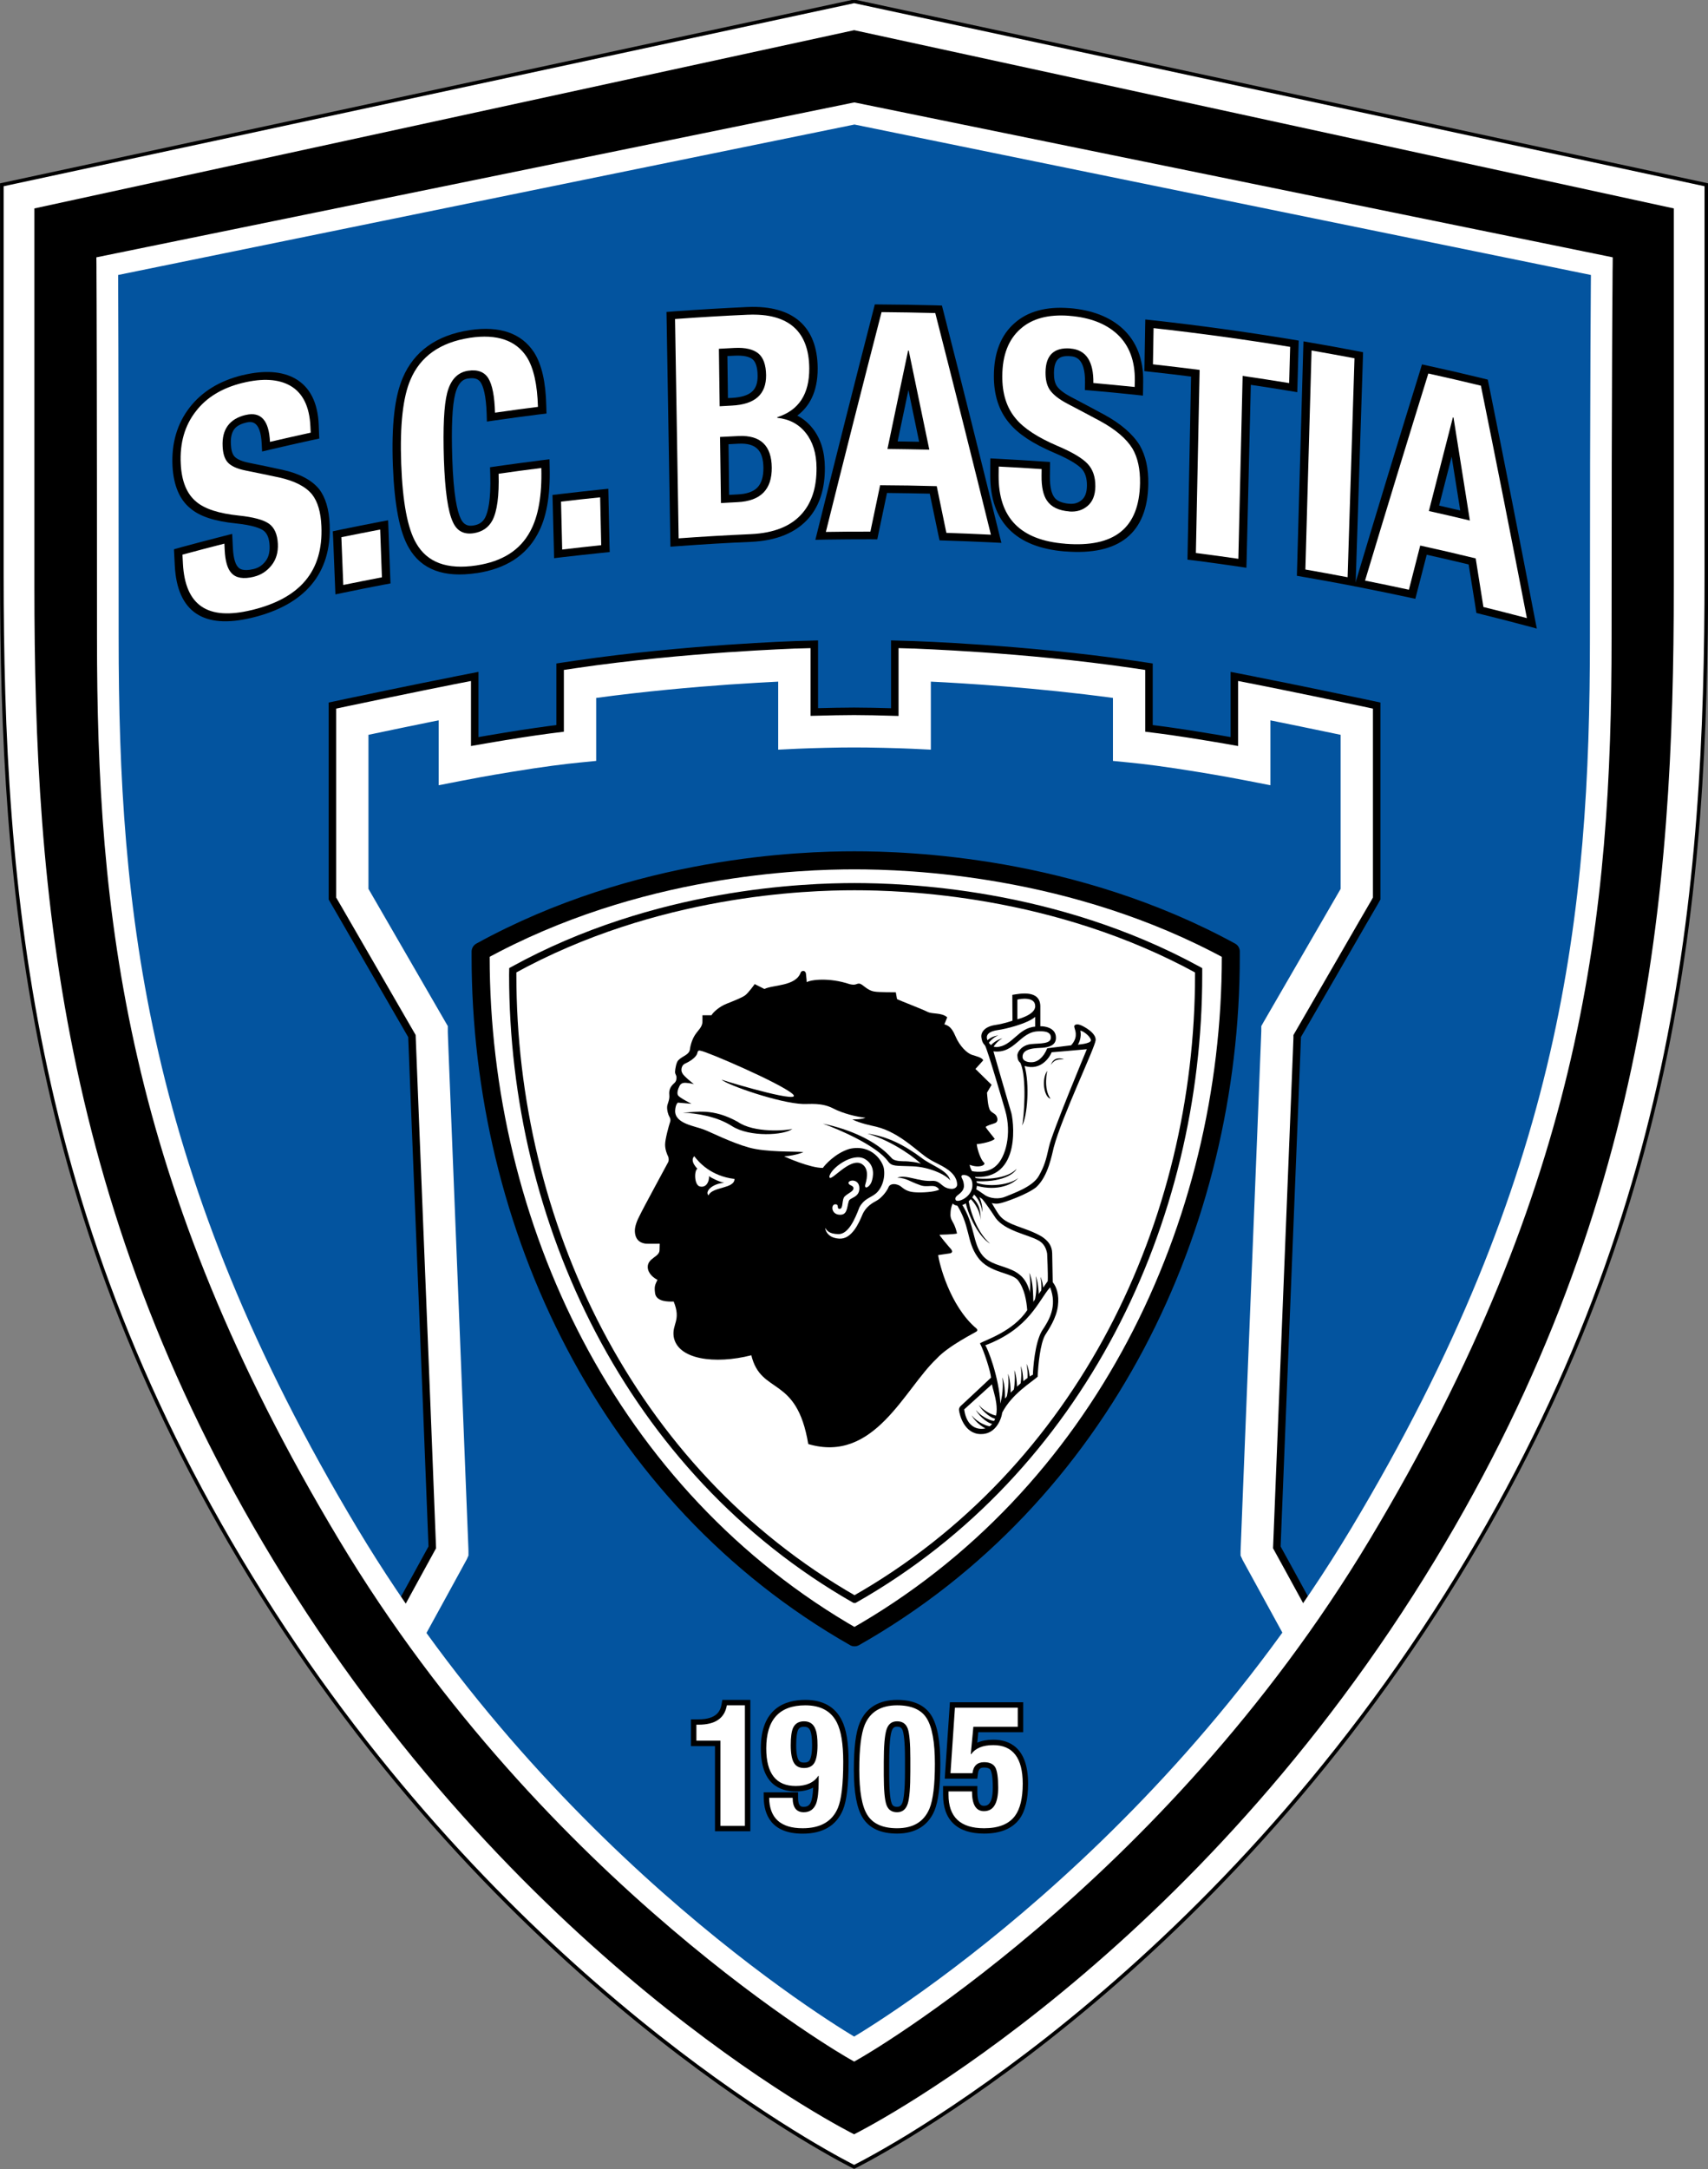 <?xml version="1.0" encoding="UTF-8" standalone="no"?>
<!-- Created with Inkscape (http://www.inkscape.org/) -->

<svg
   xmlns:dc="http://purl.org/dc/elements/1.1/"
   xmlns:cc="http://creativecommons.org/ns#"
   xmlns:rdf="http://www.w3.org/1999/02/22-rdf-syntax-ns#"
   xmlns:svg="http://www.w3.org/2000/svg"
   xmlns="http://www.w3.org/2000/svg"
   version="1.1"
   width="236.258"
   height="300"
   id="svg2"
   xml:space="preserve"><rect width="100%" height="100%" fill="#808080" stroke="none"/><defs
     id="defs6"><clipPath
       id="clipPath16"><path
         d="m 0,0 481.89,0 0,637.795 L 0,637.795 0,0 z"
         id="path18" /></clipPath><clipPath
       id="clipPath28"><path
         d="m 181.417,581.101 300.472,0 0,45.355 -300.472,0 0,-45.355 z"
         id="path30" /></clipPath><clipPath
       id="clipPath36"><path
         d="m 179.176,628.697 1024.954,0 0,-1592.959 -1024.954,0 0,1592.959 z"
         id="path38" /></clipPath><clipPath
       id="clipPath40"><path
         d="m 181.417,-962.02 1020.472,0 0,1588.476 -1020.472,0 0,-1588.476 z"
         id="path42" /></clipPath><clipPath
       id="clipPath60"><path
         d="m 0,0 481.89,0 0,637.795 L 0,637.795 0,0 z"
         id="path62" /></clipPath><clipPath
       id="clipPath68"><path
         d="m 481.89,723.967 1445.669,0 0,-810.142 -1445.669,0 0,810.142 z"
         id="path70" /></clipPath><clipPath
       id="clipPath80"><path
         d="m -8.504,651.967 c 0,0 -5.669,0 -5.669,-5.669 l 0,-59.527 c 0,0 0,-5.67 5.669,-5.67 l 980.787,0 c 0,0 5.67,0 5.67,5.67 l 0,59.527 c 0,0 0,5.669 -5.67,5.669 l -980.787,0 z"
         id="path82" /></clipPath><clipPath
       id="clipPath88"><path
         d="m 181.417,626.456 1020.473,0 0,-1588.476 -1020.473,0 0,1588.476 z"
         id="path90" /></clipPath><clipPath
       id="clipPath96"><path
         d="m 179.176,628.697 1024.954,0 0,-1592.959 -1024.954,0 0,1592.959 z"
         id="path98" /></clipPath><clipPath
       id="clipPath100"><path
         d="m 181.417,-962.02 1020.472,0 0,1588.476 -1020.472,0 0,-1588.476 z"
         id="path102" /></clipPath><clipPath
       id="clipPath132"><path
         d="m 170.078,343.627 260.788,0 0,168.528 -260.788,0 0,-168.528 z"
         id="path134" /></clipPath><clipPath
       id="clipPath160"><path
         d="m 170.078,343.627 260.788,0 0,168.528 -260.788,0 0,-168.528 z"
         id="path162" /></clipPath><linearGradient
       x1="0"
       y1="0"
       x2="1"
       y2="0"
       id="linearGradient204"
       gradientUnits="userSpaceOnUse"
       gradientTransform="matrix(0,-32.256,-32.256,0,168.999,628.535)"
       spreadMethod="pad"><stop
         id="stop206"
         style="stop-color:#c4cbd0;stop-opacity:1"
         offset="0" /><stop
         id="stop208"
         style="stop-color:#8b969d;stop-opacity:1"
         offset="0.978" /><stop
         id="stop210"
         style="stop-color:#8b969d;stop-opacity:1"
         offset="1" /></linearGradient><clipPath
       id="clipPath218"><path
         d="m 0,0 481.89,0 0,637.795 L 0,637.795 0,0 z"
         id="path220" /></clipPath><clipPath
       id="clipPath238"><path
         d="m 0,0 481.89,0 0,637.795 L 0,637.795 0,0 z"
         id="path240" /></clipPath><clipPath
       id="clipPath272"><path
         d="m 0,0 481.89,0 0,637.795 L 0,637.795 0,0 z"
         id="path274" /></clipPath><clipPath
       id="clipPath284"><path
         d="m 45.531,467.716 22.323,0 0,28.346 -22.323,0 0,-28.346 z"
         id="path286" /></clipPath><clipPath
       id="clipPath300"><path
         d="m 42.52,467.716 28.346,0 0,28.346 -28.346,0 0,-28.346 z"
         id="path302" /></clipPath><clipPath
       id="clipPath600"><path
         d="m 0,0 481.89,0 0,637.795 L 0,637.795 0,0 z"
         id="path602" /></clipPath><clipPath
       id="clipPath648"><path
         d="m 311.811,308.975 c 0,0 -1.134,0 -2.387,-0.506 l 0,0 0,-248.524 c 0.656,-0.261 1.443,-0.419 2.387,-0.419 l 0,0 113.386,0 c 0,0 1.133,0 2.387,0.507 l 0,0 0,248.523 c -0.656,0.262 -1.443,0.419 -2.387,0.419 l 0,0 -113.386,0 z"
         id="path650" /></clipPath><clipPath
       id="clipPath658"><path
         d="m 311.811,308.975 c 0,0 -1.134,0 -2.387,-0.506 l 0,0 0,-248.524 c 0.656,-0.261 1.443,-0.419 2.387,-0.419 l 0,0 113.386,0 c 0,0 1.133,0 2.387,0.507 l 0,0 0,248.523 c -0.656,0.262 -1.443,0.419 -2.387,0.419 l 0,0 -113.386,0 z"
         id="path660" /></clipPath><clipPath
       id="clipPath766"><path
         d="m 311.811,308.975 c 0,0 -1.134,0 -2.387,-0.506 l 0,0 0,-248.524 c 0.656,-0.261 1.443,-0.419 2.387,-0.419 l 0,0 113.386,0 c 0,0 1.133,0 2.387,0.507 l 0,0 0,248.523 c -0.656,0.262 -1.443,0.419 -2.387,0.419 l 0,0 -113.386,0 z"
         id="path768" /></clipPath><clipPath
       id="clipPath862"><path
         d="m 311.811,308.975 c 0,0 -1.134,0 -2.387,-0.506 l 0,0 0,-248.524 c 0.656,-0.261 1.443,-0.419 2.387,-0.419 l 0,0 113.386,0 c 0,0 1.133,0 2.387,0.507 l 0,0 0,248.523 c -0.656,0.262 -1.443,0.419 -2.387,0.419 l 0,0 -113.386,0 z"
         id="path864" /></clipPath><clipPath
       id="clipPath918"><path
         d="m 311.811,308.975 c 0,0 -1.134,0 -2.387,-0.506 l 0,0 0,-248.524 c 0.656,-0.261 1.443,-0.419 2.387,-0.419 l 0,0 113.386,0 c 0,0 1.133,0 2.387,0.507 l 0,0 0,248.523 c -0.656,0.262 -1.443,0.419 -2.387,0.419 l 0,0 -113.386,0 z"
         id="path920" /></clipPath><clipPath
       id="clipPath1090"><path
         d="m 311.811,308.975 c 0,0 -1.134,0 -2.387,-0.506 l 0,0 0,-248.524 c 0.656,-0.261 1.443,-0.419 2.387,-0.419 l 0,0 113.386,0 c 0,0 1.133,0 2.387,0.507 l 0,0 0,248.523 c -0.656,0.262 -1.443,0.419 -2.387,0.419 l 0,0 -113.386,0 z"
         id="path1092" /></clipPath><clipPath
       id="clipPath1404"><path
         d="m 0,0 481.89,0 0,637.795 L 0,637.795 0,0 z"
         id="path1406" /></clipPath><clipPath
       id="clipPath1750"><path
         d="m 0,0 481.89,0 0,637.795 L 0,637.795 0,0 z"
         id="path1752" /></clipPath><clipPath
       id="clipPath1764"><path
         d="m 0,0 481.89,0 0,637.795 L 0,637.795 0,0 z"
         id="path1766" /></clipPath><clipPath
       id="clipPath1778"><path
         d="m 0,0 481.89,0 0,637.795 L 0,637.795 0,0 z"
         id="path1780" /></clipPath><clipPath
       id="clipPath1792"><path
         d="m 0,0 481.89,0 0,637.795 L 0,637.795 0,0 z"
         id="path1794" /></clipPath><clipPath
       id="clipPath1806"><path
         d="m 0,0 481.89,0 0,637.795 L 0,637.795 0,0 z"
         id="path1808" /></clipPath><clipPath
       id="clipPath1820"><path
         d="m 0,0 481.89,0 0,637.795 L 0,637.795 0,0 z"
         id="path1822" /></clipPath><clipPath
       id="clipPath1834"><path
         d="m 0,0 481.89,0 0,637.795 L 0,637.795 0,0 z"
         id="path1836" /></clipPath><clipPath
       id="clipPath1848"><path
         d="m 0,0 481.89,0 0,637.795 L 0,637.795 0,0 z"
         id="path1850" /></clipPath><clipPath
       id="clipPath1862"><path
         d="m 0,0 481.89,0 0,637.795 L 0,637.795 0,0 z"
         id="path1864" /></clipPath><clipPath
       id="clipPath1876"><path
         d="m 0,0 481.89,0 0,637.795 L 0,637.795 0,0 z"
         id="path1878" /></clipPath><clipPath
       id="clipPath1890"><path
         d="m 0,0 481.89,0 0,637.795 L 0,637.795 0,0 z"
         id="path1892" /></clipPath><clipPath
       id="clipPath1904"><path
         d="m 0,0 481.89,0 0,637.795 L 0,637.795 0,0 z"
         id="path1906" /></clipPath><clipPath
       id="clipPath1918"><path
         d="m 0,0 481.89,0 0,637.795 L 0,637.795 0,0 z"
         id="path1920" /></clipPath><clipPath
       id="clipPath1932"><path
         d="m 0,0 481.89,0 0,637.795 L 0,637.795 0,0 z"
         id="path1934" /></clipPath><clipPath
       id="clipPath1946"><path
         d="m 0,0 481.89,0 0,637.795 L 0,637.795 0,0 z"
         id="path1948" /></clipPath><clipPath
       id="clipPath1960"><path
         d="m 0,0 481.89,0 0,637.795 L 0,637.795 0,0 z"
         id="path1962" /></clipPath><clipPath
       id="clipPath1974"><path
         d="m 0,0 481.89,0 0,637.795 L 0,637.795 0,0 z"
         id="path1976" /></clipPath><clipPath
       id="clipPath1988"><path
         d="m 0,0 481.89,0 0,637.795 L 0,637.795 0,0 z"
         id="path1990" /></clipPath><clipPath
       id="clipPath2002"><path
         d="m 0,0 481.89,0 0,637.795 L 0,637.795 0,0 z"
         id="path2004" /></clipPath><clipPath
       id="clipPath2016"><path
         d="m 0,0 481.89,0 0,637.795 L 0,637.795 0,0 z"
         id="path2018" /></clipPath><clipPath
       id="clipPath2030"><path
         d="m 0,0 481.89,0 0,637.795 L 0,637.795 0,0 z"
         id="path2032" /></clipPath><clipPath
       id="clipPath2044"><path
         d="m 0,0 481.89,0 0,637.795 L 0,637.795 0,0 z"
         id="path2046" /></clipPath><clipPath
       id="clipPath2116"><path
         d="m 0,0 481.89,0 0,637.795 L 0,637.795 0,0 z"
         id="path2118" /></clipPath></defs><g
     transform="matrix(1.25,0,0,-1.25,-121.914,716.645)"
     id="g10"><g
       transform="matrix(8.467,0,0,8.467,-287.975,-3626.785)"
       id="g280"><g
         clip-path="url(#clipPath284)"
         id="g282"><g
           transform="translate(56.694,496.038)"
           id="g288"><path
             d="m 0,0 -11.139,-2.397 0,-5.079 c 0,-4.138 0.354,-8.632 3.542,-13.571 3.329,-5.156 7.596,-7.249 7.596,-7.249 0,0 4.267,2.093 7.596,7.249 3.188,4.939 3.542,9.433 3.542,13.571 l 0,5.079 L 0,0 z"
             id="path290"
             style="fill:#ffffff;fill-opacity:1;fill-rule:nonzero;stroke:none" /></g><g
           transform="translate(56.694,496.038)"
           id="g292"><path
             d="m 0,0 -0.005,0.023 -11.158,-2.401 0,-0.019 0,-5.079 c 0,-4.139 0.355,-8.64 3.547,-13.584 3.332,-5.162 7.603,-7.256 7.605,-7.257 l 0.01,-0.005 0.011,0.005 c 0.002,0.001 4.272,2.095 7.605,7.257 3.191,4.944 3.546,9.445 3.546,13.584 l 0,4.092 0,0.775 0,0.212 0,0.019 L 0,0.024 -0.005,0.023 0,0 -0.005,-0.023 11.132,-2.42 l 0.005,0.023 -0.023,0 0,-5.079 c 0,-4.137 -0.354,-8.624 -3.539,-13.559 -1.663,-2.575 -3.56,-4.385 -5.041,-5.552 -0.741,-0.583 -1.377,-1.005 -1.828,-1.282 -0.226,-0.138 -0.405,-0.239 -0.528,-0.306 -0.062,-0.034 -0.109,-0.059 -0.141,-0.075 -0.032,-0.017 -0.048,-0.025 -0.048,-0.025 l 0.01,-0.021 0.011,0.021 c -0.001,0 -0.017,0.008 -0.049,0.025 -0.478,0.247 -4.42,2.387 -7.538,7.215 -3.185,4.935 -3.539,9.422 -3.539,13.559 l 0,4.092 0,0.775 0,0.212 -0.023,0 0.005,-0.023 L 0.005,-0.023 0,0 -0.005,-0.023 0,0 z"
             id="path294"
             style="fill:#000000;fill-opacity:1;fill-rule:nonzero;stroke:none" /></g></g></g><g
       transform="matrix(8.467,0,0,8.467,-287.975,-3626.785)"
       id="g296"><g
         clip-path="url(#clipPath300)"
         id="g298"><g
           transform="translate(65.647,487.51)"
           id="g304"><path
             d="m 0,0 c 0,-3.355 -0.328,-6.592 -2.884,-10.915 -2.476,-4.19 -6.071,-6.269 -6.071,-6.269 0,0 -3.592,2.079 -6.069,6.269 -2.556,4.323 -2.884,7.56 -2.884,10.915 0,3.355 -0.006,4.519 -0.006,4.519 L -8.952,6.378 0.013,4.519 C 0.013,4.519 0,3.355 0,0 m -8.953,8.151 -10.714,-2.329 0,-4.934 c 0,-4.021 0.341,-8.388 3.408,-13.187 3.202,-5.01 7.305,-7.043 7.305,-7.043 0,0 4.104,2.033 7.306,7.043 3.066,4.799 3.407,9.166 3.407,13.187 l 0,4.934 -10.712,2.329 z"
             id="path306"
             style="fill:#000000;fill-opacity:1;fill-rule:nonzero;stroke:none" /></g><g
           transform="translate(56.692,494.653)"
           id="g308"><path
             d="m 0,0 -9.765,-1.995 c 0,0 0.007,-1.25 0.007,-4.851 0,-3.601 0.358,-7.076 3.142,-11.716 2.698,-4.497 6.612,-6.729 6.612,-6.729 0,0 3.917,2.232 6.615,6.729 2.784,4.64 3.142,8.115 3.142,11.716 0,3.601 0.014,4.851 0.014,4.851 L 0,0 z"
             id="path310"
             style="fill:#03549f;fill-opacity:1;fill-rule:nonzero;stroke:none" /></g><g
           transform="translate(63.336,486.876)"
           id="g312"><path
             d="m 0,0 c -0.817,0.172 -1.391,0.286 -1.392,0.286 l -0.281,0.055 0,-0.286 0,-0.099 0,-0.466 c -0.112,0.02 -0.241,0.042 -0.389,0.066 l 10e-4,0 c -0.308,0.051 -0.548,0.084 -0.728,0.106 l 0,0.274 0,0.231 0,0.097 0,0.204 -0.201,0.03 c -1.44,0.211 -2.873,0.256 -2.878,0.256 l -0.243,0.007 0,-0.243 0,-0.107 0,-0.536 c -0.186,0.006 -0.406,0.01 -0.532,0.01 -0.126,0 -0.338,-0.004 -0.52,-0.009 l 0,0.282 0,0.253 0,0.107 0,0.243 -0.243,-0.007 c -0.005,0 -1.438,-0.045 -2.878,-0.256 l -0.201,-0.03 0,-0.204 0,-0.097 0,-0.505 c -0.181,-0.022 -0.42,-0.055 -0.728,-0.106 l 0,0 c -0.148,-0.024 -0.276,-0.046 -0.388,-0.066 l 0,0.231 0,0.235 0,0.099 0,0.286 -0.281,-0.055 c -10e-4,0 -0.576,-0.114 -1.392,-0.286 l -0.187,-0.04 0,-2.521 0.031,-0.055 c 0,0 0.016,-0.027 0.043,-0.074 0.173,-0.299 0.816,-1.411 0.965,-1.668 0.005,-0.161 0.024,-0.633 0.049,-1.26 0.039,-0.983 0.094,-2.343 0.139,-3.463 0.023,-0.56 0.043,-1.06 0.057,-1.423 0.007,-0.181 0.013,-0.328 0.017,-0.431 0.002,-0.043 0.003,-0.077 0.004,-0.104 -0.055,-0.1 -0.175,-0.319 -0.286,-0.522 -0.063,-0.115 -0.123,-0.225 -0.168,-0.306 -0.044,-0.081 -0.073,-0.133 -0.073,-0.133 l 0.413,-0.227 c 0,0 0.137,0.25 0.276,0.503 0.069,0.126 0.139,0.253 0.191,0.349 0.027,0.048 0.049,0.089 0.065,0.119 0.008,0.014 0.015,0.026 0.019,0.035 0.003,0.005 0.005,0.008 0.007,0.012 l 0.002,0.005 0.002,0.003 0.004,0.008 0.021,0.047 0,0.052 c 0,0.005 0,0.006 0,0.008 0,0.008 0,0.019 -10e-4,0.037 -0.01,0.268 -0.077,1.94 -0.142,3.556 -0.032,0.808 -0.064,1.601 -0.088,2.197 -0.012,0.298 -0.022,0.547 -0.029,0.724 -0.003,0.088 -0.006,0.158 -0.008,0.207 0,0.025 -10e-4,0.044 -0.002,0.057 0,0.007 0,0.012 0,0.016 l 0,0.002 0,0.062 -0.032,0.055 c -0.035,0.061 -0.835,1.444 -1.005,1.738 l 0,2.013 c 0.326,0.069 0.605,0.126 0.811,0.168 0.038,0.007 0.074,0.014 0.107,0.021 l 0,-0.561 0,-0.287 0.281,0.055 c 0.153,0.03 0.366,0.07 0.654,0.117 l 0,0 c 0.441,0.073 0.735,0.108 0.911,0.125 l 0.212,0.021 0,0.214 0,0.485 0,0.124 c 0.635,0.086 1.259,0.141 1.74,0.175 0.264,0.018 0.485,0.03 0.639,0.038 l 0,-0.642 0,-0.247 0.247,0.012 c 0.164,0.008 0.566,0.018 0.745,0.017 0.179,0.001 0.593,-0.009 0.756,-0.017 l 0.247,-0.012 0,0.247 0,0.527 0,0.115 C -5.205,0.252 -4.246,0.194 -3.26,0.06 l 0,-0.609 0,-0.214 0.212,-0.021 c 0.175,-0.017 0.469,-0.052 0.91,-0.125 l 0,0 c 0.288,-0.047 0.502,-0.087 0.655,-0.117 l 0.281,-0.055 0,0.287 0,0.515 0,0.046 c 0.212,-0.043 0.531,-0.108 0.918,-0.189 l 0,-2.013 c -0.17,-0.294 -0.97,-1.677 -1.006,-1.738 l -0.031,-0.055 0,-0.061 c 0,-0.001 -0.001,-0.013 -0.001,-0.029 -0.005,-0.13 -0.024,-0.615 -0.05,-1.269 -0.039,-0.982 -0.094,-2.345 -0.139,-3.468 -0.023,-0.562 -0.043,-1.064 -0.057,-1.428 -0.008,-0.182 -0.013,-0.33 -0.017,-0.433 -0.002,-0.052 -0.004,-0.093 -0.005,-0.122 -10e-4,-0.014 -10e-4,-0.026 -10e-4,-0.034 0,-0.005 0,-0.008 -0.001,-0.011 0,-0.004 0,-0.004 0,-0.011 l 0,-0.052 0.022,-0.047 0.003,-0.008 c 0.003,-0.005 0.004,-0.007 0.006,-0.011 0.007,-0.013 0.02,-0.037 0.039,-0.071 0.129,-0.237 0.517,-0.944 0.517,-0.944 L -0.591,-12 c -0.001,0 -0.035,0.062 -0.086,0.157 -0.078,0.141 -0.194,0.353 -0.292,0.531 -0.049,0.089 -0.093,0.17 -0.125,0.229 -0.009,0.017 -0.017,0.031 -0.024,0.044 0.012,0.339 0.078,1.96 0.14,3.527 0.033,0.808 0.065,1.601 0.089,2.198 0.011,0.298 0.021,0.546 0.028,0.723 0.004,0.089 0.006,0.159 0.008,0.208 0,0.009 0.001,0.017 0.001,0.025 0.078,0.135 0.292,0.506 0.504,0.871 0.127,0.22 0.253,0.438 0.347,0.601 0.047,0.081 0.086,0.149 0.113,0.196 0.028,0.047 0.043,0.074 0.043,0.074 l 0.032,0.055 0,2.521 L 0,0 z"
             id="path314"
             style="fill:#ffffff;fill-opacity:1;fill-rule:nonzero;stroke:none" /></g><g
           transform="translate(62.745,474.876)"
           id="g316"><path
             d="m 0,0 c 0,0 -0.034,0.062 -0.086,0.156 -0.077,0.141 -0.194,0.353 -0.291,0.532 -0.049,0.089 -0.094,0.17 -0.126,0.229 -0.009,0.017 -0.017,0.031 -0.024,0.044 0.013,0.339 0.078,1.96 0.141,3.527 0.032,0.808 0.064,1.601 0.088,2.198 0.012,0.298 0.022,0.546 0.029,0.723 0.003,0.089 0.006,0.159 0.008,0.208 0,0.009 0,0.017 0,0.025 0.078,0.135 0.293,0.506 0.504,0.871 0.127,0.22 0.253,0.438 0.347,0.601 0.047,0.081 0.087,0.149 0.114,0.196 0.027,0.047 0.043,0.074 0.043,0.074 l 0.031,0.055 0,2.521 L 0.591,12 c -0.816,0.172 -1.391,0.286 -1.392,0.286 l -0.281,0.055 0,-0.851 c -0.112,0.02 -0.24,0.042 -0.388,0.066 l 0,0 c -0.308,0.051 -0.547,0.084 -0.728,0.106 l 0,0.806 -0.201,0.03 c -1.44,0.211 -2.873,0.255 -2.878,0.256 l -0.243,0.007 0,-0.886 c -0.186,0.006 -0.405,0.01 -0.532,0.01 -0.125,0 -0.338,-0.004 -0.52,-0.009 l 0,0.885 -0.243,-0.007 C -6.82,12.753 -8.253,12.709 -9.693,12.498 l -0.201,-0.03 0,-0.806 c -0.18,-0.022 -0.42,-0.055 -0.728,-0.106 l 10e-4,0 c -0.148,-0.024 -0.277,-0.046 -0.389,-0.066 l 0,0.851 -0.281,-0.055 c -10e-4,0 -0.575,-0.114 -1.392,-0.286 l -0.187,-0.04 0,-2.521 0.032,-0.055 c 0,0 0.015,-0.027 0.043,-0.074 0.172,-0.299 0.816,-1.412 0.964,-1.668 0.006,-0.161 0.025,-0.633 0.05,-1.26 0.039,-0.983 0.094,-2.343 0.139,-3.463 0.022,-0.56 0.042,-1.06 0.056,-1.423 0.008,-0.181 0.013,-0.328 0.017,-0.431 0.002,-0.043 0.003,-0.077 0.004,-0.104 -0.054,-0.1 -0.174,-0.319 -0.286,-0.522 C -11.914,0.324 -11.974,0.214 -12.018,0.133 -12.063,0.052 -12.091,0 -12.092,0"
             id="path318"
             style="fill:none;stroke:#000000;stroke-width:0.098;stroke-linecap:butt;stroke-linejoin:miter;stroke-miterlimit:10;stroke-opacity:1;stroke-dasharray:none" /></g><g
           transform="translate(56.698,494.573)"
           id="g320"><path
             d="m 0,0 -0.028,0.139 -9.88,-2.019 10e-4,-0.116 c 0,0 0,-0.02 0,-0.061 0.002,-0.288 0.007,-1.639 0.007,-4.79 0,-1.805 0.09,-3.586 0.531,-5.5 0.44,-1.914 1.232,-3.958 2.631,-6.289 1.36,-2.266 3.023,-3.959 4.348,-5.086 1.324,-1.128 2.31,-1.69 2.316,-1.693 l 0.07,-0.04 0.07,0.04 c 0.006,0.003 0.992,0.565 2.318,1.693 1.325,1.127 2.989,2.82 4.349,5.086 1.399,2.331 2.191,4.375 2.631,6.289 0.441,1.914 0.531,3.695 0.531,5.5 0,1.801 0.003,3.013 0.007,3.776 0.002,0.381 0.003,0.65 0.005,0.823 0,0.087 10e-4,0.149 10e-4,0.191 0.001,0.041 0.001,0.06 0.001,0.06 L 9.91,-1.88 0,0.144 -0.028,0.139 0,0 -0.028,-0.139 9.739,-2.134 9.767,-1.995 9.626,-1.994 c 0,-0.001 -0.014,-1.251 -0.014,-4.853 0,-1.796 -0.089,-3.552 -0.523,-5.437 -0.434,-1.884 -1.213,-3.897 -2.599,-6.207 -1.339,-2.231 -2.982,-3.903 -4.29,-5.016 -0.654,-0.556 -1.224,-0.973 -1.63,-1.25 -0.202,-0.138 -0.364,-0.242 -0.475,-0.311 -0.055,-0.034 -0.098,-0.06 -0.127,-0.077 -0.014,-0.008 -0.025,-0.015 -0.032,-0.019 l -0.008,-0.004 -0.002,-0.002 0.07,-0.123 0.07,0.123 -0.002,0.001 c -0.054,0.031 -1.035,0.602 -2.332,1.715 -1.297,1.112 -2.909,2.767 -4.227,4.963 -1.386,2.31 -2.165,4.323 -2.599,6.207 -0.434,1.885 -0.523,3.641 -0.523,5.437 0,3.602 -0.007,4.852 -0.007,4.852 l -0.142,0 0.028,-0.139 9.766,1.995 L 0,0 -0.028,-0.139 0,0 z"
             id="path322"
             style="fill:#ffffff;fill-opacity:1;fill-rule:nonzero;stroke:none" /></g><g
           transform="translate(48.82,488.034)"
           id="g324"><path
             d="m 0,0 c -0.603,-0.147 -0.922,0.061 -0.953,0.644 -0.002,0.055 -0.005,0.11 -0.008,0.165 0.218,0.06 0.436,0.118 0.654,0.173 0.003,-0.044 0.005,-0.089 0.007,-0.134 0.006,-0.135 0.032,-0.228 0.077,-0.275 0.049,-0.054 0.13,-0.066 0.248,-0.038 0.079,0.02 0.141,0.06 0.192,0.124 0.051,0.064 0.075,0.146 0.07,0.244 -0.005,0.111 -0.038,0.189 -0.099,0.232 -0.066,0.046 -0.192,0.08 -0.375,0.098 -0.267,0.028 -0.461,0.091 -0.578,0.19 -0.131,0.108 -0.204,0.283 -0.217,0.523 -0.014,0.283 0.056,0.529 0.212,0.727 0.147,0.192 0.365,0.326 0.647,0.395 l 0.006,10e-4 C 0.155,3.135 0.375,3.12 0.536,3.028 0.714,2.926 0.809,2.735 0.821,2.46 0.823,2.416 0.824,2.373 0.826,2.33 0.613,2.284 0.399,2.235 0.187,2.185 0.186,2.202 0.185,2.218 0.184,2.235 0.169,2.569 0.027,2.575 -0.078,2.55 -0.169,2.527 -0.232,2.49 -0.272,2.435 -0.313,2.378 -0.332,2.3 -0.327,2.203 -0.323,2.12 -0.304,2.059 -0.272,2.022 -0.234,1.977 -0.162,1.945 -0.057,1.924 0.088,1.895 0.233,1.865 0.378,1.833 0.59,1.787 0.744,1.707 0.834,1.597 0.913,1.496 0.957,1.347 0.965,1.155 0.99,0.54 0.666,0.162 0.006,0.001 L 0,0 z"
             id="path326"
             style="fill:#ffffff;fill-opacity:1;fill-rule:nonzero;stroke:none" /></g><g
           transform="translate(48.701,491.153)"
           id="g328"><path
             d="m 0,0 -0.006,-0.001 c -0.297,-0.073 -0.527,-0.216 -0.686,-0.421 -0.164,-0.211 -0.239,-0.469 -0.224,-0.766 0.014,-0.251 0.091,-0.436 0.232,-0.551 0.123,-0.106 0.319,-0.17 0.599,-0.198 C 0.134,-1.96 0.229,-2 0.27,-2.028 0.321,-2.064 0.349,-2.131 0.353,-2.229 0.357,-2.314 0.339,-2.382 0.297,-2.434 0.255,-2.487 0.207,-2.518 0.144,-2.533 c -0.148,-0.036 -0.19,0.01 -0.203,0.025 -0.028,0.029 -0.06,0.095 -0.068,0.251 -0.001,0.028 -0.003,0.055 -0.004,0.083 -0.002,0.034 -0.003,0.067 -0.005,0.1 -0.035,-0.008 -0.071,-0.018 -0.107,-0.027 -0.183,-0.046 -0.365,-0.095 -0.548,-0.144 -0.035,-0.01 -0.071,-0.02 -0.106,-0.03 0.001,-0.033 0.003,-0.066 0.005,-0.1 0.002,-0.038 0.004,-0.077 0.006,-0.115 0.032,-0.607 0.379,-0.833 1.008,-0.679 l 0.006,10e-4 c 0.685,0.167 1.036,0.576 1.01,1.216 -0.008,0.201 -0.055,0.357 -0.139,0.465 -0.097,0.118 -0.258,0.203 -0.48,0.251 -0.145,0.032 -0.29,0.062 -0.435,0.091 -0.119,0.024 -0.17,0.059 -0.192,0.085 -0.027,0.031 -0.042,0.084 -0.045,0.157 -0.005,0.085 0.01,0.151 0.043,0.196 0.029,0.04 0.08,0.069 0.153,0.087 0.058,0.014 0.192,0.046 0.207,-0.277 0.001,-0.033 0.003,-0.067 0.005,-0.1 0.036,0.009 0.071,0.017 0.107,0.025 0.177,0.042 0.355,0.082 0.532,0.121 0.036,0.007 0.072,0.015 0.108,0.023 -0.001,0.033 -0.003,0.067 -0.004,0.1 -0.001,0.027 -0.002,0.054 -0.003,0.08 C 0.983,-0.358 0.88,-0.155 0.69,-0.046 0.519,0.052 0.286,0.069 0,0 M 0.004,-0.1 C 0.264,-0.037 0.47,-0.051 0.622,-0.137 0.787,-0.231 0.875,-0.41 0.886,-0.671 0.887,-0.698 0.889,-0.725 0.89,-0.751 0.712,-0.79 0.535,-0.83 0.358,-0.871 0.345,-0.59 0.239,-0.472 0.04,-0.52 l -0.002,0 c -0.21,-0.051 -0.31,-0.189 -0.299,-0.41 0.004,-0.093 0.026,-0.162 0.064,-0.206 0.044,-0.051 0.123,-0.087 0.238,-0.11 0.145,-0.029 0.29,-0.059 0.435,-0.09 C 0.68,-1.381 0.824,-1.455 0.908,-1.558 0.982,-1.652 1.023,-1.792 1.03,-1.975 1.055,-2.56 0.751,-2.915 0.123,-3.068 L 0.117,-3.069 c -0.57,-0.139 -0.868,0.056 -0.897,0.608 -0.002,0.038 -0.004,0.077 -0.006,0.116 0.183,0.049 0.365,0.098 0.548,0.144 0.001,-0.028 0.003,-0.056 0.004,-0.084 0.007,-0.146 0.037,-0.246 0.088,-0.3 0.059,-0.066 0.157,-0.082 0.293,-0.049 l 0.002,10e-4 c 0.091,0.022 0.167,0.071 0.228,0.147 0.061,0.076 0.089,0.17 0.084,0.282 -0.006,0.125 -0.045,0.213 -0.117,0.264 -0.071,0.05 -0.203,0.086 -0.395,0.106 -0.259,0.027 -0.443,0.086 -0.554,0.18 -0.124,0.102 -0.192,0.267 -0.203,0.495 -0.014,0.271 0.051,0.501 0.198,0.688 0.138,0.18 0.341,0.304 0.609,0.37 L 0.004,-0.1"
             id="path330"
             style="fill:#000000;fill-opacity:1;fill-rule:nonzero;stroke:none" /></g><g
           transform="translate(49.937,489.074)"
           id="g332"><path
             d="M 0,0 C 0.205,0.043 0.409,0.083 0.615,0.122 0.624,-0.119 0.633,-0.361 0.642,-0.602 0.437,-0.641 0.233,-0.682 0.029,-0.724 0.02,-0.483 0.01,-0.241 0,0"
             id="path334"
             style="fill:#ffffff;fill-opacity:1;fill-rule:nonzero;stroke:none" /></g><g
           transform="translate(50.603,489.257)"
           id="g336"><path
             d="m 0,0 c -0.036,-0.007 -0.072,-0.014 -0.108,-0.02 -0.169,-0.033 -0.338,-0.066 -0.507,-0.101 -0.036,-0.008 -0.072,-0.015 -0.108,-0.023 0.002,-0.033 0.003,-0.066 0.005,-0.1 0.008,-0.208 0.017,-0.416 0.025,-0.624 0.001,-0.033 0.003,-0.066 0.004,-0.1 0.036,0.008 0.072,0.015 0.107,0.022 0.168,0.035 0.337,0.069 0.505,0.101 0.036,0.007 0.072,0.013 0.108,0.02 -0.002,0.033 -0.003,0.067 -0.004,0.1 C 0.019,-0.516 0.011,-0.308 0.004,-0.1 0.002,-0.067 0.001,-0.033 0,0 m -0.104,-0.121 c 0.008,-0.208 0.015,-0.416 0.023,-0.624 -0.168,-0.032 -0.337,-0.066 -0.505,-0.1 -0.008,0.208 -0.016,0.416 -0.025,0.624 0.169,0.034 0.338,0.068 0.507,0.1"
             id="path338"
             style="fill:#000000;fill-opacity:1;fill-rule:nonzero;stroke:none" /></g><g
           transform="translate(51.757,488.617)"
           id="g340"><path
             d="m 0,0 c -0.401,-0.06 -0.681,0.041 -0.836,0.31 -0.117,0.2 -0.183,0.546 -0.202,1.06 -0.018,0.514 0.022,0.881 0.125,1.12 0.136,0.321 0.413,0.521 0.823,0.584 l 0.005,0.001 C 0.288,3.13 0.554,3.037 0.705,2.805 0.799,2.655 0.851,2.427 0.858,2.129 0.859,2.112 0.859,2.096 0.86,2.079 0.636,2.051 0.413,2.021 0.19,1.988 0.189,2.005 0.189,2.022 0.188,2.039 0.182,2.244 0.155,2.387 0.107,2.465 0.064,2.534 -0.004,2.559 -0.107,2.544 -0.18,2.533 -0.279,2.495 -0.33,2.296 -0.37,2.142 -0.384,1.856 -0.37,1.445 c 0.013,-0.403 0.05,-0.672 0.111,-0.801 0.045,-0.1 0.115,-0.138 0.22,-0.122 0.095,0.014 0.159,0.058 0.201,0.137 0.056,0.11 0.081,0.305 0.073,0.582 0,0.016 -10e-4,0.033 -10e-4,0.05 C 0.456,1.323 0.679,1.353 0.901,1.38 0.902,1.364 0.902,1.347 0.902,1.33 0.912,0.965 0.861,0.678 0.75,0.477 0.609,0.213 0.358,0.055 0.005,0.001 L 0,0 z"
             id="path342"
             style="fill:#ffffff;fill-opacity:1;fill-rule:nonzero;stroke:none" /></g><g
           transform="translate(51.671,491.742)"
           id="g344"><path
             d="m 0,0 -0.005,-0.001 c -0.434,-0.066 -0.727,-0.28 -0.872,-0.623 -0.106,-0.246 -0.148,-0.619 -0.129,-1.141 0.02,-0.521 0.088,-0.874 0.209,-1.08 0.164,-0.286 0.461,-0.394 0.885,-0.33 l 0.005,0 c 0.373,0.057 0.64,0.226 0.792,0.509 0.116,0.211 0.168,0.498 0.158,0.878 -10e-4,0.033 -10e-4,0.067 -0.002,0.1 C 1.004,-1.692 0.968,-1.697 0.932,-1.701 0.745,-1.725 0.559,-1.75 0.373,-1.776 0.337,-1.781 0.3,-1.787 0.264,-1.792 0.265,-1.825 0.266,-1.859 0.267,-1.892 0.277,-2.226 0.236,-2.379 0.2,-2.45 0.168,-2.51 0.12,-2.542 0.046,-2.553 c -0.058,-0.009 -0.123,-0.004 -0.168,0.096 -0.041,0.087 -0.092,0.291 -0.108,0.786 -0.013,0.406 0,0.687 0.039,0.837 0.047,0.183 0.133,0.197 0.17,0.202 0.105,0.016 0.143,-0.02 0.166,-0.057 0.03,-0.049 0.067,-0.16 0.075,-0.405 0.001,-0.034 0.002,-0.067 0.003,-0.101 0.036,0.006 0.073,0.011 0.109,0.016 0.187,0.027 0.374,0.052 0.561,0.076 0.036,0.004 0.072,0.009 0.109,0.013 C 1.001,-1.056 1,-1.023 0.999,-0.989 0.992,-0.679 0.94,-0.451 0.84,-0.292 0.677,-0.042 0.394,0.059 0,0 M 0.003,-0.1 C 0.355,-0.048 0.602,-0.133 0.743,-0.35 0.834,-0.494 0.882,-0.711 0.89,-1.003 0.703,-1.026 0.516,-1.052 0.329,-1.079 0.323,-0.865 0.294,-0.715 0.242,-0.63 0.19,-0.546 0.101,-0.512 -0.023,-0.531 l -0.001,0 c -0.138,-0.022 -0.229,-0.119 -0.273,-0.293 -0.041,-0.16 -0.055,-0.448 -0.042,-0.865 0.014,-0.411 0.053,-0.683 0.117,-0.818 0.052,-0.117 0.142,-0.166 0.27,-0.147 l 0.001,0 c 0.114,0.018 0.196,0.074 0.247,0.17 0.061,0.119 0.088,0.321 0.08,0.607 0.186,0.027 0.372,0.052 0.558,0.075 C 0.944,-2.16 0.895,-2.435 0.789,-2.629 0.656,-2.877 0.423,-3.023 0.09,-3.074 L 0.085,-3.075 c -0.38,-0.057 -0.641,0.037 -0.786,0.29 -0.113,0.192 -0.178,0.538 -0.196,1.04 -0.018,0.502 0.022,0.868 0.121,1.097 0.128,0.302 0.385,0.487 0.774,0.547 L 0.003,-0.1"
             id="path346"
             style="fill:#000000;fill-opacity:1;fill-rule:nonzero;stroke:none" /></g><g
           transform="translate(52.807,489.545)"
           id="g348"><path
             d="M 0,0 C 0.207,0.025 0.414,0.048 0.621,0.069 0.626,-0.173 0.631,-0.416 0.636,-0.658 0.43,-0.679 0.224,-0.701 0.018,-0.726 0.012,-0.484 0.006,-0.242 0,0"
             id="path350"
             style="fill:#ffffff;fill-opacity:1;fill-rule:nonzero;stroke:none" /></g><g
           transform="translate(53.481,489.669)"
           id="g352"><path
             d="M 0,0 C -0.036,-0.004 -0.073,-0.007 -0.109,-0.011 -0.28,-0.029 -0.45,-0.048 -0.621,-0.068 -0.657,-0.072 -0.693,-0.076 -0.73,-0.081 c 0.001,-0.033 0.002,-0.067 0.003,-0.1 0.005,-0.209 0.01,-0.417 0.016,-0.626 0,-0.033 0.001,-0.067 0.002,-0.1 0.036,0.004 0.072,0.008 0.108,0.013 0.17,0.02 0.34,0.038 0.51,0.056 0.036,0.004 0.072,0.007 0.109,0.011 -10e-4,0.034 -0.002,0.067 -0.003,0.1 C 0.011,-0.518 0.007,-0.309 0.002,-0.101 0.001,-0.067 0.001,-0.034 0,0 m -0.107,-0.112 c 0.005,-0.208 0.009,-0.417 0.014,-0.625 -0.17,-0.018 -0.34,-0.037 -0.51,-0.057 -0.005,0.209 -0.01,0.417 -0.015,0.626 0.17,0.02 0.341,0.039 0.511,0.056"
             id="path354"
             style="fill:#000000;fill-opacity:1;fill-rule:nonzero;stroke:none" /></g><g
           transform="translate(54.99,490.8)"
           id="g356"><path
             d="M 0,0 C 0.035,0.002 0.07,0.004 0.106,0.006 0.241,0.013 0.342,0.044 0.405,0.101 0.468,0.157 0.499,0.239 0.497,0.351 0.496,0.47 0.468,0.553 0.414,0.598 0.359,0.644 0.268,0.664 0.144,0.658 c 0,0.017 0,0.034 -0.001,0.05 C 0.142,0.692 0.142,0.675 0.141,0.658 0.091,0.656 0.041,0.653 -0.009,0.65 -0.006,0.433 -0.003,0.217 0,0 m 0.016,-1.265 c 0.055,0.003 0.109,0.006 0.164,0.009 0.134,0.006 0.234,0.042 0.298,0.106 0.064,0.065 0.096,0.164 0.094,0.294 -0.002,0.258 -0.122,0.375 -0.376,0.364 0,0.016 0,0.033 0,0.05 C 0.195,-0.459 0.195,-0.476 0.194,-0.492 0.131,-0.496 0.069,-0.499 0.007,-0.502 0.01,-0.756 0.013,-1.011 0.016,-1.265 m -0.709,2.398 c 0.337,0.025 0.673,0.045 1.01,0.06 C 0.881,1.216 1.169,0.956 1.172,0.443 1.174,0.141 1.067,-0.068 0.853,-0.186 0.958,-0.222 1.046,-0.284 1.117,-0.372 1.215,-0.496 1.266,-0.66 1.267,-0.857 1.268,-1.116 1.202,-1.325 1.072,-1.479 0.915,-1.663 0.674,-1.76 0.353,-1.775 0.02,-1.79 -0.312,-1.809 -0.643,-1.834 -0.66,-0.845 -0.676,0.144 -0.693,1.133"
             id="path358"
             style="fill:#ffffff;fill-opacity:1;fill-rule:nonzero;stroke:none" /></g><g
           transform="translate(55.052,490.251)"
           id="g360"><path
             d="M 0,0 C 0.044,0.002 0.088,0.005 0.132,0.007 0.357,0.017 0.453,-0.078 0.456,-0.308 0.457,-0.425 0.43,-0.512 0.376,-0.567 0.323,-0.621 0.236,-0.651 0.117,-0.656 0.081,-0.658 0.045,-0.66 0.008,-0.662 0.006,-0.441 0.003,-0.221 0,0 m -0.015,1.152 c 0.032,0.002 0.063,0.004 0.094,0.005 l 0.003,0 C 0.192,1.162 0.27,1.146 0.314,1.11 0.356,1.075 0.379,1.001 0.38,0.898 0.382,0.801 0.357,0.731 0.306,0.686 0.252,0.638 0.164,0.612 0.043,0.605 0.026,0.605 0.009,0.604 -0.008,0.603 -0.01,0.786 -0.012,0.969 -0.015,1.152 m 0.27,0.641 -0.006,0 C -0.068,1.778 -0.384,1.76 -0.7,1.737 -0.737,1.734 -0.774,1.731 -0.811,1.728 c 0.001,-0.033 0.001,-0.067 0.002,-0.1 0.016,-0.955 0.032,-1.911 0.048,-2.866 0.001,-0.034 0.002,-0.067 0.002,-0.101 0.036,0.003 0.073,0.006 0.109,0.008 0.313,0.023 0.627,0.042 0.941,0.055 0.338,0.015 0.594,0.12 0.762,0.316 0.138,0.163 0.208,0.382 0.206,0.654 C 1.258,-0.098 1.204,0.075 1.099,0.207 1.043,0.278 0.976,0.334 0.899,0.374 1.047,0.485 1.167,0.673 1.165,0.994 1.162,1.533 0.847,1.817 0.255,1.793 m -0.354,-2.562 c 0.072,0.005 0.145,0.008 0.217,0.012 0.301,0.015 0.45,0.164 0.447,0.453 C 0.562,-0.019 0.419,0.12 0.134,0.107 l -0.003,0 C 0.051,0.103 -0.03,0.099 -0.111,0.095 c 0.004,-0.288 0.008,-0.576 0.012,-0.864 m -0.017,1.265 c 0.053,0.003 0.107,0.006 0.16,0.009 C 0.344,0.52 0.493,0.65 0.491,0.902 0.489,1.036 0.456,1.131 0.39,1.186 0.324,1.24 0.221,1.265 0.081,1.258 l -0.003,0 C 0.01,1.254 -0.058,1.251 -0.126,1.247 -0.123,0.997 -0.12,0.746 -0.116,0.496 M 0.255,1.692 C 0.785,1.714 1.052,1.474 1.055,0.991 1.057,0.654 0.918,0.443 0.637,0.353 l 0,-0.008 C 0.794,0.329 0.918,0.263 1.01,0.147 1.102,0.031 1.149,-0.121 1.15,-0.308 1.152,-0.557 1.091,-0.754 0.967,-0.899 0.821,-1.071 0.595,-1.161 0.29,-1.175 -0.024,-1.189 -0.338,-1.207 -0.652,-1.23 c -0.015,0.955 -0.031,1.911 -0.047,2.866 0.316,0.023 0.633,0.042 0.949,0.056 l 0.005,0"
             id="path362"
             style="fill:#000000;fill-opacity:1;fill-rule:nonzero;stroke:none" /></g><g
           transform="translate(57.196,490.238)"
           id="g364"><path
             d="M 0,0 C 0.138,-0.001 0.276,-0.004 0.414,-0.007 0.345,0.325 0.276,0.657 0.207,0.988 0.138,0.659 0.069,0.33 0,0 M -0.188,1.789 C 0.076,1.788 0.339,1.783 0.602,1.776 0.857,0.779 1.107,-0.221 1.354,-1.223 c -0.232,0.012 -0.463,0.021 -0.695,0.028 -0.042,0.204 -0.085,0.407 -0.127,0.61 -0.217,0.006 -0.433,0.01 -0.65,0.011 -0.042,-0.202 -0.085,-0.403 -0.127,-0.606 -0.232,10e-4 -0.464,0 -0.696,-0.004 0.247,0.993 0.498,1.985 0.753,2.973"
             id="path366"
             style="fill:#ffffff;fill-opacity:1;fill-rule:nonzero;stroke:none" /></g><g
           transform="translate(57.262,490.288)"
           id="g368"><path
             d="M 0,0 C 0.047,0.224 0.094,0.448 0.141,0.671 0.188,0.446 0.235,0.221 0.281,-0.005 0.188,-0.003 0.094,-0.001 0,0 M 0.579,1.775 C 0.55,1.776 0.521,1.777 0.492,1.778 0.258,1.784 0.024,1.788 -0.21,1.789 -0.239,1.79 -0.269,1.79 -0.298,1.79 -0.304,1.764 -0.311,1.738 -0.318,1.712 -0.564,0.757 -0.806,-0.201 -1.044,-1.161 c -0.011,-0.042 -0.021,-0.083 -0.031,-0.125 0.046,0.001 0.091,0.002 0.137,0.003 0.194,0.003 0.388,0.004 0.582,0.004 0.03,0 0.06,-0.001 0.09,-0.001 0.005,0.027 0.011,0.055 0.017,0.082 0.036,0.174 0.073,0.349 0.11,0.524 C 0.048,-0.676 0.234,-0.679 0.42,-0.683 0.457,-0.859 0.494,-1.035 0.53,-1.211 0.536,-1.239 0.542,-1.266 0.548,-1.293 0.577,-1.294 0.607,-1.295 0.637,-1.296 0.831,-1.302 1.025,-1.31 1.219,-1.319 1.264,-1.322 1.31,-1.324 1.356,-1.326 1.346,-1.285 1.335,-1.243 1.325,-1.201 1.087,-0.232 0.845,0.734 0.599,1.697 0.593,1.723 0.586,1.749 0.579,1.775 M -0.133,-0.099 C 0.05,-0.101 0.232,-0.104 0.414,-0.108 0.325,0.324 0.235,0.755 0.145,1.187 l -0.008,0 C 0.046,0.758 -0.043,0.33 -0.133,-0.099 m 0.625,1.776 c 0.246,-0.962 0.489,-1.928 0.727,-2.896 -0.194,0.01 -0.388,0.017 -0.582,0.024 -0.042,0.203 -0.084,0.407 -0.126,0.61 -0.247,0.007 -0.494,0.011 -0.74,0.012 -0.043,-0.202 -0.085,-0.404 -0.127,-0.606 -0.194,0.001 -0.388,-10e-4 -0.582,-0.004 0.239,0.96 0.481,1.917 0.728,2.872 C 0.024,1.687 0.258,1.683 0.492,1.677"
             id="path370"
             style="fill:#000000;fill-opacity:1;fill-rule:nonzero;stroke:none" /></g><g
           transform="translate(59.45,488.901)"
           id="g372"><path
             d="m 0,0 c -0.615,0.049 -0.926,0.358 -0.922,0.945 0,0.056 0,0.111 0.001,0.167 0.223,-0.011 0.447,-0.025 0.67,-0.04 0,-0.045 -0.001,-0.09 -0.001,-0.135 C -0.254,0.801 -0.233,0.701 -0.191,0.64 -0.144,0.57 -0.064,0.532 0.056,0.522 0.137,0.516 0.202,0.536 0.257,0.583 0.312,0.631 0.34,0.702 0.341,0.802 0.343,0.914 0.314,1.002 0.255,1.064 0.192,1.13 0.067,1.204 -0.116,1.282 -0.383,1.396 -0.575,1.52 -0.687,1.657 c -0.126,0.149 -0.19,0.346 -0.188,0.588 0.002,0.285 0.088,0.505 0.256,0.652 0.161,0.141 0.388,0.204 0.675,0.182 L 0.062,3.078 C 0.339,3.056 0.559,2.97 0.715,2.827 0.887,2.669 0.971,2.449 0.967,2.173 0.966,2.129 0.965,2.086 0.965,2.042 0.748,2.065 0.532,2.086 0.315,2.104 0.316,2.121 0.316,2.138 0.316,2.155 0.32,2.491 0.178,2.542 0.071,2.551 -0.022,2.558 -0.087,2.541 -0.131,2.5 -0.176,2.457 -0.199,2.386 -0.2,2.288 -0.201,2.204 -0.186,2.137 -0.155,2.09 -0.12,2.034 -0.049,1.979 0.055,1.924 0.199,1.849 0.343,1.772 0.487,1.694 0.697,1.58 0.846,1.451 0.929,1.314 1.002,1.189 1.038,1.027 1.034,0.834 1.029,0.529 0.939,0.305 0.767,0.166 0.595,0.028 0.339,-0.026 0.006,0 L 0,0 z"
             id="path374"
             style="fill:#ffffff;fill-opacity:1;fill-rule:nonzero;stroke:none" /></g><g
           transform="translate(59.512,492.029)"
           id="g376"><path
             d="m 0,0 -0.006,0 c -0.303,0.024 -0.544,-0.043 -0.715,-0.195 -0.178,-0.155 -0.27,-0.387 -0.271,-0.686 -0.002,-0.253 0.066,-0.462 0.201,-0.621 0.118,-0.144 0.312,-0.271 0.592,-0.39 C 0.02,-1.985 0.113,-2.055 0.153,-2.096 0.202,-2.148 0.226,-2.224 0.224,-2.322 0.223,-2.408 0.201,-2.468 0.156,-2.507 0.111,-2.545 0.06,-2.561 -0.004,-2.556 c -0.151,0.012 -0.19,0.071 -0.203,0.091 -0.025,0.037 -0.055,0.113 -0.053,0.27 0,0.028 0.001,0.056 0.001,0.084 0,0.034 0.001,0.067 0.001,0.101 -0.037,0.002 -0.073,0.005 -0.109,0.007 -0.187,0.013 -0.374,0.024 -0.562,0.034 -0.036,0.002 -0.073,0.004 -0.109,0.006 0,-0.034 0,-0.067 -10e-4,-0.101 0,-0.039 0,-0.078 0,-0.117 -0.004,-0.611 0.334,-0.947 0.976,-0.998 l 0.006,0 c 0.348,-0.027 0.616,0.03 0.799,0.177 0.183,0.147 0.279,0.382 0.284,0.702 0.004,0.202 -0.034,0.372 -0.111,0.506 -0.09,0.147 -0.246,0.283 -0.466,0.403 -0.144,0.078 -0.288,0.154 -0.432,0.23 -0.093,0.049 -0.158,0.099 -0.188,0.146 -0.025,0.039 -0.037,0.096 -0.036,0.17 0.001,0.086 0.019,0.146 0.055,0.18 0.032,0.031 0.084,0.043 0.159,0.037 0.059,-0.005 0.196,-0.017 0.192,-0.341 -0.001,-0.034 -0.001,-0.067 -0.002,-0.101 0.037,-0.003 0.074,-0.006 0.11,-0.009 0.18,-0.016 0.36,-0.033 0.54,-0.052 0.036,-0.004 0.073,-0.008 0.109,-0.012 0.001,0.034 0.001,0.068 0.002,0.101 0,0.027 0.001,0.054 0.001,0.08 C 0.964,-0.671 0.874,-0.436 0.69,-0.267 0.524,-0.115 0.291,-0.024 0,0 M -0.001,-0.101 C 0.263,-0.122 0.469,-0.202 0.616,-0.336 0.776,-0.482 0.854,-0.688 0.85,-0.95 0.849,-0.977 0.849,-1.004 0.848,-1.03 c -0.18,0.018 -0.359,0.036 -0.54,0.052 0.004,0.282 -0.095,0.434 -0.299,0.45 l -10e-4,0.001 c -0.215,0.016 -0.323,-0.088 -0.325,-0.31 -0.001,-0.094 0.016,-0.168 0.052,-0.225 0.042,-0.064 0.119,-0.126 0.233,-0.186 C 0.112,-1.323 0.256,-1.4 0.4,-1.477 0.601,-1.587 0.741,-1.707 0.82,-1.836 0.888,-1.953 0.921,-2.104 0.918,-2.288 0.907,-2.875 0.583,-3.129 -0.056,-3.079 l -0.006,0.001 c -0.582,0.046 -0.871,0.336 -0.868,0.892 0,0.039 0.001,0.078 0.001,0.116 0.187,-0.009 0.374,-0.02 0.561,-0.033 -0.001,-0.028 -0.001,-0.056 -0.001,-0.085 -0.002,-0.147 0.022,-0.256 0.07,-0.326 0.056,-0.084 0.154,-0.131 0.292,-0.142 l 0.002,-10e-4 c 0.093,-0.007 0.173,0.017 0.238,0.073 0.066,0.056 0.099,0.14 0.101,0.253 0.001,0.125 -0.032,0.225 -0.102,0.298 -0.069,0.073 -0.199,0.151 -0.391,0.232 -0.259,0.111 -0.441,0.229 -0.547,0.358 -0.119,0.141 -0.178,0.326 -0.176,0.556 0.001,0.273 0.081,0.48 0.24,0.618 0.15,0.133 0.362,0.19 0.635,0.169 l 0.006,-0.001"
             id="path378"
             style="fill:#000000;fill-opacity:1;fill-rule:nonzero;stroke:none" /></g><g
           transform="translate(61.154,491.178)"
           id="g380"><path
             d="M 0,0 C -0.203,0.026 -0.406,0.05 -0.61,0.072 -0.607,0.264 -0.603,0.455 -0.6,0.646 0.033,0.577 0.665,0.49 1.295,0.385 1.289,0.194 1.284,0.003 1.279,-0.188 1.077,-0.154 0.874,-0.123 0.672,-0.093 0.652,-0.889 0.633,-1.686 0.614,-2.483 0.394,-2.45 0.173,-2.42 -0.049,-2.392 -0.032,-1.594 -0.016,-0.797 0,0"
             id="path382"
             style="fill:#ffffff;fill-opacity:1;fill-rule:nonzero;stroke:none" /></g><g
           transform="translate(62.504,491.605)"
           id="g384"><path
             d="m 0,0 c -0.037,0.006 -0.073,0.012 -0.109,0.018 -0.594,0.098 -1.189,0.18 -1.786,0.246 -0.037,0.004 -0.073,0.008 -0.11,0.012 -10e-4,-0.033 -10e-4,-0.067 -0.002,-0.1 -0.003,-0.158 -0.005,-0.316 -0.008,-0.474 0,-0.034 -10e-4,-0.067 -0.002,-0.101 0.037,-0.004 0.074,-0.008 0.11,-0.012 0.167,-0.018 0.334,-0.038 0.5,-0.059 -0.015,-0.764 -0.03,-1.527 -0.045,-2.291 -0.001,-0.033 -0.002,-0.067 -0.002,-0.101 0.036,-0.004 0.072,-0.009 0.108,-0.013 0.185,-0.024 0.37,-0.05 0.554,-0.077 0.036,-0.005 0.072,-0.01 0.108,-0.016 0.001,0.034 0.002,0.067 0.003,0.101 0.018,0.763 0.037,1.526 0.055,2.289 0.166,-0.024 0.332,-0.051 0.498,-0.078 0.037,-0.006 0.073,-0.012 0.109,-0.018 0.001,0.033 0.002,0.067 0.003,0.1 0.005,0.158 0.009,0.316 0.013,0.474 0.001,0.033 0.002,0.066 0.003,0.1 m -0.112,-0.082 c -0.005,-0.158 -0.009,-0.316 -0.013,-0.473 -0.202,0.033 -0.405,0.064 -0.608,0.094 -0.019,-0.797 -0.037,-1.594 -0.056,-2.39 -0.185,0.027 -0.37,0.052 -0.555,0.076 0.016,0.797 0.033,1.594 0.049,2.392 -0.203,0.026 -0.406,0.05 -0.61,0.073 0.003,0.158 0.006,0.316 0.008,0.473 0.597,-0.066 1.192,-0.148 1.785,-0.245"
             id="path386"
             style="fill:#000000;fill-opacity:1;fill-rule:nonzero;stroke:none" /></g><g
           transform="translate(62.618,491.535)"
           id="g388"><path
             d="M 0,0 C 0.224,-0.038 0.447,-0.079 0.67,-0.122 0.639,-1.109 0.607,-2.096 0.576,-3.083 0.356,-3.04 0.137,-3 -0.084,-2.962 -0.056,-1.975 -0.028,-0.987 0,0"
             id="path390"
             style="fill:#ffffff;fill-opacity:1;fill-rule:nonzero;stroke:none" /></g><g
           transform="translate(63.345,491.453)"
           id="g392"><path
             d="M 0,0 C -0.036,0.007 -0.073,0.014 -0.109,0.021 -0.296,0.057 -0.483,0.091 -0.67,0.123 -0.706,0.129 -0.743,0.136 -0.779,0.142 -0.78,0.108 -0.781,0.075 -0.782,0.041 c -0.027,-0.954 -0.053,-1.908 -0.08,-2.862 -0.001,-0.033 -0.002,-0.067 -0.003,-0.1 0.036,-0.006 0.072,-0.013 0.108,-0.019 0.184,-0.032 0.368,-0.065 0.551,-0.1 0.036,-0.007 0.072,-0.014 0.108,-0.021 0.001,0.034 0.002,0.067 0.003,0.1 0.031,0.954 0.061,1.907 0.092,2.861 0.001,0.033 0.002,0.067 0.003,0.1 m -0.112,-0.079 c -0.03,-0.954 -0.06,-1.907 -0.09,-2.861 -0.184,0.035 -0.368,0.069 -0.552,0.101 0.027,0.954 0.054,1.908 0.081,2.862 0.187,-0.033 0.374,-0.067 0.561,-0.102"
             id="path394"
             style="fill:#000000;fill-opacity:1;fill-rule:nonzero;stroke:none" /></g><g
           transform="translate(64.272,489.413)"
           id="g396"><path
             d="M 0,0 C 0.135,-0.03 0.271,-0.062 0.406,-0.094 0.351,0.251 0.297,0.596 0.241,0.94 0.161,0.627 0.08,0.314 0,0 M -0.115,1.821 C 0.143,1.765 0.401,1.705 0.658,1.642 0.87,0.596 1.077,-0.453 1.279,-1.503 1.053,-1.442 0.827,-1.384 0.6,-1.328 c -0.033,0.211 -0.067,0.423 -0.101,0.634 -0.212,0.051 -0.424,0.1 -0.637,0.148 -0.049,-0.193 -0.098,-0.385 -0.148,-0.577 -0.228,0.049 -0.456,0.096 -0.684,0.141 0.281,0.938 0.566,1.873 0.855,2.803"
             id="path398"
             style="fill:#ffffff;fill-opacity:1;fill-rule:nonzero;stroke:none" /></g><g
           transform="translate(64.339,489.449)"
           id="g400"><path
             d="M 0,0 C 0.055,0.213 0.109,0.426 0.164,0.639 0.201,0.405 0.239,0.17 0.276,-0.064 0.184,-0.042 0.092,-0.021 0,0 M 0.636,1.646 C 0.608,1.653 0.579,1.66 0.551,1.667 0.322,1.723 0.092,1.776 -0.138,1.826 -0.166,1.833 -0.195,1.839 -0.224,1.845 -0.231,1.821 -0.239,1.797 -0.246,1.772 -0.525,0.873 -0.8,-0.03 -1.072,-0.937 c -0.011,-0.039 -0.023,-0.078 -0.035,-0.117 0.045,-0.009 0.091,-0.018 0.136,-0.027 0.191,-0.038 0.382,-0.077 0.572,-0.118 0.03,-0.007 0.059,-0.013 0.088,-0.019 0.007,0.025 0.014,0.051 0.02,0.077 0.043,0.166 0.086,0.333 0.129,0.499 C 0.021,-0.683 0.204,-0.725 0.386,-0.769 0.415,-0.952 0.445,-1.135 0.474,-1.318 0.478,-1.346 0.483,-1.375 0.487,-1.403 0.516,-1.41 0.546,-1.418 0.575,-1.425 0.764,-1.472 0.954,-1.52 1.143,-1.571 1.187,-1.582 1.232,-1.594 1.277,-1.607 1.268,-1.563 1.26,-1.519 1.251,-1.475 1.056,-0.46 0.857,0.553 0.653,1.564 L 0.636,1.646 z m -0.77,-1.717 C 0.045,-0.111 0.224,-0.152 0.402,-0.195 0.331,0.254 0.26,0.703 0.188,1.151 L 0.18,1.153 C 0.075,0.746 -0.03,0.338 -0.134,-0.071 m 0.68,1.638 C 0.751,0.556 0.951,-0.456 1.147,-1.47 0.958,-1.42 0.769,-1.372 0.579,-1.325 0.545,-1.113 0.512,-0.902 0.478,-0.69 c -0.241,0.059 -0.483,0.115 -0.725,0.168 -0.05,-0.192 -0.099,-0.385 -0.148,-0.577 -0.191,0.041 -0.382,0.081 -0.573,0.119 0.272,0.905 0.548,1.807 0.827,2.706 0.229,-0.05 0.459,-0.104 0.687,-0.159"
             id="path402"
             style="fill:#000000;fill-opacity:1;fill-rule:nonzero;stroke:none" /></g><g
           transform="translate(54.91,472.163)"
           id="g404"><path
             d="m 0,0 0,1.112 -0.314,0 0,0.28 0.065,0 c 0.198,0 0.307,0.074 0.334,0.224 l 0.005,0.03 0.301,0 L 0.391,0 0,0 z"
             id="path406"
             style="fill:#ffffff;fill-opacity:1;fill-rule:nonzero;stroke:none" /></g><g
           transform="translate(55.337,473.844)"
           id="g408"><path
             d="m 0,0 -0.071,0 -0.236,0 -0.059,0 -0.01,-0.058 c -0.015,-0.084 -0.062,-0.196 -0.3,-0.196 l -0.029,0 -0.071,0 0,-0.07 0,-0.209 0,-0.071 0.071,0 0.243,0 0,-1.042 0,-0.07 0.071,0 0.32,0 0.071,0 0,0.07 0,1.575 L 0,0 z m -0.071,-0.071 0,-1.575 -0.32,0 0,1.113 -0.314,0 0,0.209 0.029,0 c 0.217,0 0.34,0.084 0.369,0.253 l 0.236,0"
             id="path410"
             style="fill:#000000;fill-opacity:1;fill-rule:nonzero;stroke:none" /></g><g
           transform="translate(56.039,473.529)"
           id="g412"><path
             d="m 0,0 c -0.057,0 -0.092,-0.021 -0.112,-0.067 -0.017,-0.04 -0.026,-0.11 -0.026,-0.209 0,-0.1 0.012,-0.171 0.035,-0.212 0.02,-0.035 0.053,-0.051 0.103,-0.051 0.051,0 0.085,0.016 0.105,0.051 0.024,0.041 0.035,0.112 0.035,0.212 0,0.087 -0.007,0.151 -0.022,0.19 C 0.098,-0.027 0.06,0 0,0 m -0.018,-1.397 c -0.305,0 -0.469,0.15 -0.473,0.433 l -0.001,0.036 0.378,0 0,-0.036 c 0,-0.136 0.059,-0.153 0.11,-0.153 0.063,0 0.105,0.029 0.129,0.091 0.02,0.053 0.03,0.141 0.031,0.263 -0.065,-0.055 -0.154,-0.082 -0.265,-0.082 -0.279,0 -0.42,0.177 -0.42,0.527 0,0.397 0.183,0.598 0.545,0.598 0.213,0 0.363,-0.082 0.445,-0.244 0.058,-0.115 0.086,-0.287 0.086,-0.528 0,-0.298 -0.023,-0.499 -0.072,-0.616 C 0.396,-1.3 0.23,-1.397 -0.018,-1.397"
             id="path414"
             style="fill:#ffffff;fill-opacity:1;fill-rule:nonzero;stroke:none" /></g><g
           transform="translate(56.039,473.025)"
           id="g416"><path
             d="m 0,0 c -0.046,0 -0.063,0.017 -0.072,0.034 -0.014,0.024 -0.031,0.077 -0.031,0.193 0,0.117 0.013,0.171 0.023,0.195 0.011,0.024 0.027,0.046 0.08,0.046 0.045,0 0.069,-0.017 0.085,-0.061 C 0.094,0.381 0.105,0.331 0.105,0.227 0.105,0.111 0.088,0.058 0.075,0.034 0.065,0.017 0.048,0 0,0 m 0.016,0.819 c -0.265,0 -0.581,-0.11 -0.581,-0.634 0,-0.465 0.248,-0.562 0.456,-0.562 0.089,0 0.166,0.017 0.228,0.05 C 0.115,-0.428 0.102,-0.482 0.092,-0.511 0.073,-0.559 0.045,-0.578 -0.004,-0.578 c -0.03,0 -0.074,0 -0.074,0.118 l 0,0.071 -0.071,0 -0.307,0 -0.072,0 0.001,-0.072 c 0.004,-0.214 0.095,-0.468 0.509,-0.468 0.263,0 0.44,0.105 0.526,0.311 0.05,0.121 0.074,0.327 0.074,0.63 0,0.246 -0.029,0.424 -0.09,0.543 C 0.404,0.73 0.244,0.819 0.016,0.819 M 0,-0.071 c 0.064,0 0.109,0.023 0.136,0.069 0.026,0.046 0.04,0.123 0.04,0.229 0,0.092 -0.008,0.16 -0.025,0.203 C 0.126,0.503 0.076,0.539 0,0.539 -0.071,0.539 -0.119,0.509 -0.145,0.45 -0.164,0.405 -0.174,0.331 -0.174,0.227 c 0,-0.106 0.014,-0.183 0.041,-0.229 0.026,-0.046 0.071,-0.069 0.133,-0.069 m 0.016,0.819 c 0.2,0 0.338,-0.075 0.413,-0.225 0.055,-0.108 0.083,-0.278 0.083,-0.511 0,-0.291 -0.023,-0.492 -0.069,-0.603 -0.074,-0.178 -0.228,-0.267 -0.461,-0.267 -0.288,0 -0.434,0.132 -0.438,0.398 l 0.307,0 c 0,-0.126 0.048,-0.189 0.145,-0.189 0.078,0 0.132,0.038 0.162,0.113 0.022,0.06 0.033,0.155 0.033,0.287 l 0,0.076 -0.004,0 c -0.059,-0.089 -0.158,-0.133 -0.296,-0.133 -0.257,0 -0.385,0.163 -0.385,0.491 0,0.375 0.17,0.563 0.51,0.563"
             id="path418"
             style="fill:#000000;fill-opacity:1;fill-rule:nonzero;stroke:none" /></g><g
           transform="translate(57.255,473.529)"
           id="g420"><path
             d="m 0,0 c -0.054,0 -0.087,-0.026 -0.105,-0.085 -0.022,-0.07 -0.033,-0.207 -0.033,-0.409 l 0,-0.171 c 0,-0.193 0.011,-0.321 0.032,-0.38 0.018,-0.05 0.051,-0.072 0.106,-0.072 0.054,0 0.087,0.027 0.106,0.088 0.021,0.068 0.032,0.204 0.032,0.406 l 0,0.171 c 0,0.192 -0.011,0.32 -0.032,0.38 C 0.088,-0.022 0.055,0 0,0 m 0,-1.397 c -0.199,0 -0.34,0.064 -0.419,0.19 -0.074,0.118 -0.11,0.318 -0.11,0.611 0,0.283 0.024,0.479 0.074,0.598 C -0.378,0.186 -0.225,0.28 0,0.28 0.199,0.28 0.339,0.217 0.417,0.093 0.493,-0.027 0.529,-0.228 0.529,-0.521 0.529,-0.804 0.505,-1 0.455,-1.12 0.378,-1.304 0.225,-1.397 0,-1.397"
             id="path422"
             style="fill:#ffffff;fill-opacity:1;fill-rule:nonzero;stroke:none" /></g><g
           transform="translate(57.255,472.447)"
           id="g424"><path
             d="m 0,0 c -0.04,0 -0.06,0.013 -0.072,0.049 -0.014,0.038 -0.031,0.133 -0.031,0.367 l 0,0.172 c 0,0.247 0.017,0.353 0.031,0.398 0.016,0.05 0.039,0.061 0.072,0.061 0.04,0 0.06,-0.014 0.073,-0.049 0.013,-0.039 0.03,-0.134 0.03,-0.368 l 0,-0.171 C 0.103,0.212 0.086,0.108 0.073,0.064 0.054,0.005 0.025,0 0,0 m 0,1.397 c -0.238,0 -0.406,-0.103 -0.488,-0.299 -0.052,-0.124 -0.077,-0.324 -0.077,-0.612 0,-0.3 0.038,-0.506 0.116,-0.63 0.086,-0.137 0.237,-0.206 0.449,-0.206 0.237,0 0.406,0.103 0.488,0.299 0.051,0.124 0.077,0.324 0.077,0.612 0,0.3 -0.039,0.507 -0.118,0.633 C 0.362,1.329 0.212,1.397 0,1.397 m 0,-1.468 c 0.07,0 0.116,0.038 0.14,0.114 0.022,0.071 0.033,0.21 0.033,0.416 l 0,0.171 C 0.173,0.827 0.162,0.958 0.139,1.022 0.116,1.085 0.07,1.117 0,1.117 -0.07,1.117 -0.116,1.081 -0.139,1.007 -0.162,0.934 -0.174,0.794 -0.174,0.588 l 0,-0.172 c 0,-0.197 0.012,-0.327 0.035,-0.391 C -0.116,-0.039 -0.07,-0.071 0,-0.071 M 0,1.326 C 0.187,1.326 0.316,1.27 0.387,1.156 0.458,1.043 0.494,0.844 0.494,0.561 0.494,0.285 0.47,0.09 0.423,-0.024 0.351,-0.195 0.211,-0.28 0,-0.28 c -0.187,0 -0.317,0.058 -0.389,0.174 -0.07,0.111 -0.105,0.308 -0.105,0.592 0,0.275 0.024,0.47 0.071,0.585 0.071,0.17 0.212,0.255 0.423,0.255"
             id="path426"
             style="fill:#000000;fill-opacity:1;fill-rule:nonzero;stroke:none" /></g><g
           transform="translate(58.392,472.132)"
           id="g428"><path
             d="m 0,0 c -0.327,0 -0.5,0.164 -0.5,0.474 l 0,0.077 0.377,0 0,-0.035 c 0,-0.223 0.091,-0.223 0.121,-0.223 0.037,0 0.151,0 0.151,0.272 0,0.154 -0.018,0.22 -0.033,0.248 C 0.097,0.847 0.059,0.863 0,0.863 -0.071,0.863 -0.107,0.828 -0.116,0.75 l -0.004,-0.031 -0.356,0 0.062,0.927 0.89,0 0,-0.32 -0.584,0 L -0.13,1.09 c 0.063,0.044 0.147,0.066 0.25,0.066 0.279,0 0.42,-0.181 0.42,-0.538 C 0.54,0.419 0.505,0.274 0.433,0.177 0.347,0.059 0.201,0 0,0"
             id="path430"
             style="fill:#ffffff;fill-opacity:1;fill-rule:nonzero;stroke:none" /></g><g
           transform="translate(58.903,473.813)"
           id="g432"><path
             d="m 0,0 -0.071,0 -0.821,0 -0.066,0 -0.004,-0.066 -0.058,-0.856 -0.005,-0.076 0.075,0 0.287,0 0.063,0 0.008,0.062 c 0.008,0.069 0.036,0.083 0.081,0.083 0.067,0 0.08,-0.025 0.085,-0.033 0.01,-0.019 0.029,-0.076 0.029,-0.23 0,-0.237 -0.085,-0.237 -0.116,-0.237 -0.024,0 -0.086,0 -0.086,0.188 l 0,0.07 -0.07,0 -0.307,0 -0.071,0 0,-0.07 0,-0.043 c 0,-0.332 0.185,-0.508 0.536,-0.508 0.212,0 0.368,0.064 0.462,0.19 0.076,0.104 0.113,0.256 0.113,0.463 0,0.474 -0.247,0.574 -0.455,0.574 -0.081,0 -0.15,-0.013 -0.209,-0.039 l 0.013,0.137 0.516,0 0.071,0 0,0.071 0,0.249 L 0,0 z m -0.071,-0.071 0,-0.249 -0.58,0 -0.034,-0.358 0.005,0 c 0.057,0.079 0.154,0.118 0.289,0.118 0.256,0 0.385,-0.168 0.385,-0.503 0,-0.19 -0.034,-0.33 -0.1,-0.42 -0.08,-0.109 -0.215,-0.163 -0.405,-0.163 -0.31,0 -0.465,0.146 -0.465,0.438 l 0,0.043 0.307,0 c 0,-0.172 0.052,-0.258 0.156,-0.258 0.124,0 0.186,0.102 0.186,0.307 0,0.13 -0.012,0.218 -0.037,0.264 -0.026,0.046 -0.075,0.069 -0.147,0.069 -0.089,0 -0.14,-0.048 -0.152,-0.144 l -0.287,0 0.058,0.856 0.821,0"
             id="path434"
             style="fill:#000000;fill-opacity:1;fill-rule:nonzero;stroke:none" /></g><g
           transform="translate(56.697,474.662)"
           id="g436"><path
             d="m 0,0 c -3.243,1.848 -4.905,5.43 -4.885,8.961 2.052,1.128 4.205,1.191 4.885,1.191 l 0.001,0 0.001,0 c 0.684,0 2.852,-0.063 4.917,-1.191 C 4.94,5.43 3.266,1.848 0.002,0 L 0,0 z"
             id="path438"
             style="fill:#ffffff;fill-opacity:1;fill-rule:nonzero;stroke:none" /></g><g
           transform="translate(56.697,474.662)"
           id="g440"><path
             d="m 0,0 0.058,0.102 c -1.59,0.907 -2.796,2.236 -3.605,3.774 -0.809,1.538 -1.22,3.284 -1.22,5.021 0,0.021 0,0.042 0,0.063 l -0.118,10e-4 0.057,-0.103 c 1.011,0.556 2.05,0.851 2.921,1.005 0.87,0.155 1.571,0.171 1.907,0.171 l 0.001,0 0.001,0 c 0.338,0 1.044,-0.016 1.92,-0.171 C 2.799,9.708 3.845,9.414 4.863,8.858 L 4.919,8.961 4.801,8.96 C 4.802,8.939 4.802,8.918 4.802,8.896 4.802,7.16 4.388,5.414 3.573,3.876 2.759,2.338 1.545,1.009 -0.056,0.103 L 0.002,0 0.002,0.118 0,0.118 0,0 0.058,0.102 0,0 l 0,-0.118 0.002,0 c 0.021,0 0.04,0.005 0.058,0.015 1.643,0.931 2.888,2.295 3.722,3.869 0.833,1.573 1.255,3.357 1.255,5.13 0,0.022 0,0.044 0,0.066 0,0.042 -0.024,0.082 -0.061,0.102 C 3.929,9.636 2.858,9.937 1.963,10.096 1.068,10.254 0.348,10.27 0.002,10.27 l -0.001,0 -0.001,0 c -0.344,0 -1.059,-0.016 -1.949,-0.175 C -2.838,9.937 -3.901,9.636 -4.941,9.064 -4.979,9.043 -5.002,9.004 -5.003,8.962 c 0,-0.022 0,-0.044 0,-0.065 0,-1.774 0.42,-3.557 1.248,-5.131 0.827,-1.574 2.064,-2.938 3.697,-3.868 C -0.04,-0.113 -0.021,-0.118 0,-0.118 L 0,0 z"
             id="path442"
             style="fill:#000000;fill-opacity:1;fill-rule:nonzero;stroke:none" /></g><g
           transform="translate(56.698,475.158)"
           id="g444"><path
             d="M 0,0 C -2.965,1.695 -4.485,4.981 -4.466,8.219 -2.591,9.254 -0.621,9.312 0,9.312 l 0.001,0 0.001,0 C 0.627,9.312 2.61,9.254 4.498,8.219 4.517,4.981 2.986,1.695 0.002,0 L 0,0 z"
             id="path446"
             style="fill:#ffffff;fill-opacity:1;fill-rule:nonzero;stroke:none" /></g><g
           transform="translate(56.698,475.158)"
           id="g448"><path
             d="m 0,0 0.023,0.041 c -1.465,0.838 -2.575,2.066 -3.32,3.486 -0.744,1.419 -1.122,3.031 -1.122,4.633 0,0.02 0,0.039 0,0.059 l -0.047,0 0.022,-0.041 C -2.579,9.207 -0.618,9.265 0,9.265 l 0.001,0 0.001,0 c 0.622,0 2.597,-0.058 4.473,-1.087 l 0.023,0.041 -0.047,0 c 0,-0.02 0,-0.039 0,-0.059 C 4.451,6.558 4.07,4.947 3.321,3.527 2.571,2.107 1.453,0.879 -0.022,0.041 L 0.002,0 0.002,0.047 0,0.047 0,0 0.023,0.041 0,0 l 0,-0.047 0.002,0 0.012,0 0.011,0.006 c 1.492,0.847 2.622,2.09 3.379,3.524 0.757,1.434 1.141,3.06 1.141,4.677 0,0.02 0,0.04 0,0.059 l 0,0.028 -0.024,0.014 c -1.9,1.041 -3.89,1.097 -4.519,1.098 l -0.001,0 -0.001,0 C -0.625,9.358 -2.602,9.302 -4.489,8.261 l -0.024,-0.014 0,-0.028 C -4.514,8.2 -4.514,8.18 -4.514,8.16 c 0,-1.617 0.382,-3.243 1.134,-4.677 0.752,-1.434 1.875,-2.677 3.357,-3.524 l 0.01,-0.006 0.013,0 L 0,0 z"
             id="path450"
             style="fill:#000000;fill-opacity:1;fill-rule:nonzero;stroke:none" /></g><g
           transform="translate(58.187,480.729)"
           id="g452"><path
             d="M 0,0 0.184,-0.026 0.364,0.04 0.464,0.185 0.53,0.439 0.558,0.675 0.432,1.101 0.264,1.645 0.364,1.627 0.464,1.645 0.59,1.717 0.731,1.842 0.896,1.892 1.048,1.859 1.12,1.797 1.078,1.707 0.972,1.672 0.804,1.645 0.685,1.575 0.685,1.497 0.718,1.437 0.814,1.413 0.952,1.455 1.03,1.556 1.058,1.6 1.334,1.627 1.602,1.645 1.164,0.557 1.012,0.053 0.929,-0.099 0.771,-0.227 0.464,-0.338 0.313,-0.365 0.063,-0.24 0,0 z"
             id="path454"
             style="fill:#ffffff;fill-opacity:1;fill-rule:nonzero;stroke:none" /></g><g
           transform="translate(58.04,480.391)"
           id="g456"><path
             d="M 0,0 0.088,-0.19 0.161,-0.427 0.235,-0.674 0.43,-0.885 0.649,-0.937 0.84,-1.073 0.931,-1.389 0.994,-1.412 1.221,-1.089 1.208,-0.647 1.112,-0.521 0.813,-0.404 0.537,-0.245 0.395,-0.037 0.235,0.11 0,0 z"
             id="path458"
             style="fill:#ffffff;fill-opacity:1;fill-rule:nonzero;stroke:none" /></g><g
           transform="translate(58.203,480.836)"
           id="g460"><path
             d="M 0,0 C 0.127,-0.05 0.222,0 0.186,0.03 0.15,0.061 0.101,0.188 0.093,0.27 0.152,0.273 0.295,0.303 0.328,0.338 0.322,0.35 0.211,0.48 0.211,0.493 c 0,0.014 0.086,0.04 0.116,0.05 0.031,0.01 0.04,0.033 0.035,0.064 -0.014,0.064 -0.057,0.059 -0.091,0.1 -0.034,0.041 -0.04,0.2 -0.044,0.235 L 0.287,1.045 0.076,1.252 0.177,1.364 C 0.169,1.398 0.095,1.416 0.032,1.436 -0.031,1.455 -0.13,1.548 -0.186,1.681 -0.24,1.815 -0.298,1.823 -0.33,1.835 c 0,0 0.035,0.087 0.037,0.092 -0.075,0.065 -0.191,0.038 -0.257,0.071 -0.079,0.04 -0.354,0.143 -0.399,0.167 l -0.016,0.089 c 0,0 -0.229,0 -0.269,0.008 C -1.34,2.273 -1.396,2.363 -1.441,2.367 -1.486,2.37 -1.48,2.34 -1.568,2.36 c -0.265,0.089 -0.505,0.059 -0.561,0.026 0,0 -0.004,0.064 -0.01,0.11 -0.01,0.056 -0.064,0.039 -0.07,0.013 C -2.276,2.33 -2.572,2.353 -2.682,2.297 l -0.127,0.064 c 0,0 -0.083,-0.118 -0.128,-0.149 C -2.981,2.181 -3.089,2.139 -3.179,2.103 -3.269,2.067 -3.349,1.997 -3.374,1.954 l -0.118,0 c 0,0 10e-4,-0.028 0,-0.078 C -3.49,1.799 -3.548,1.761 -3.59,1.695 -3.632,1.63 -3.652,1.545 -3.655,1.512 -3.664,1.435 -3.747,1.426 -3.805,1.368 -3.834,1.344 -3.85,1.244 -3.85,1.213 c 0,-0.031 0.019,-0.042 0.019,-0.071 0,-0.009 0.002,-0.049 -0.029,-0.075 C -3.904,1.028 -3.933,0.985 -3.925,0.912 -3.918,0.851 -3.95,0.796 -3.953,0.764 -3.958,0.714 -3.938,0.65 -3.925,0.63 -3.918,0.619 -3.903,0.59 -3.915,0.558 -3.93,0.516 -3.981,0.33 -3.98,0.263 c 0,-0.067 0.027,-0.13 0.039,-0.153 0.01,-0.019 0.01,-0.06 0.002,-0.074 -0.005,-0.012 -0.332,-0.61 -0.377,-0.707 -0.027,-0.051 -0.063,-0.135 -0.059,-0.201 0.006,-0.133 0.1,-0.155 0.146,-0.159 0,0 0.116,-0.002 0.178,0 0,0 0.001,0 -0.002,-0.087 -0.003,-0.087 -0.153,-0.1 -0.154,-0.217 10e-4,-0.088 0.083,-0.147 0.127,-0.168 -0.03,-0.065 -0.044,-0.083 -0.031,-0.176 0.017,-0.114 0.179,-0.11 0.243,-0.108 0.101,-0.247 -0.023,-0.292 0,-0.458 0.049,-0.3 0.537,-0.366 1.015,-0.244 0.128,-0.527 0.593,-0.252 0.744,-1.16 0.865,-0.256 1.255,0.718 1.678,1.116 0.153,0.168 0.513,0.346 0.519,0.353 0.006,0.007 0.024,0.015 0.003,0.039 -0.353,0.296 -0.491,0.863 -0.502,0.961 0,0 0.135,0.019 0.15,0.022 0.015,0.002 0.05,0.013 0.021,0.052 -0.035,0.039 -0.165,0.192 -0.152,0.192 0.012,0 0.185,0.004 0.227,0.016 -0.006,0.03 -0.022,0.093 -0.053,0.145 -0.03,0.052 -0.036,0.076 -0.031,0.136 0.002,0.015 0.001,0.052 0.028,0.111 0.059,-0.063 0.203,-0.024 0.285,0.126 C 0.156,-0.191 0.018,-0.12 0,0"
             id="path462"
             style="fill:#000000;fill-opacity:1;fill-rule:nonzero;stroke:none" /></g><g
           transform="translate(54.486,482.159)"
           id="g464"><path
             d="M 0,0 C 0.032,0.014 0.147,0.072 0.16,0.143 0.165,0.175 0.189,0.171 0.203,0.166 0.274,0.16 1.226,-0.249 1.399,-0.394 1.572,-0.539 0.648,-0.269 0.474,-0.211 0.557,-0.283 1.226,-0.517 1.539,-0.529 1.626,-0.532 1.783,-0.508 1.934,-0.587 2.06,-0.652 2.237,-0.697 2.356,-0.708 2.307,-0.73 2.21,-0.731 2.183,-0.73 2.289,-0.783 2.43,-0.81 2.498,-0.826 2.817,-0.905 3.06,-1.178 3.193,-1.251 3.297,-1.321 3.546,-1.391 3.554,-1.58 3.554,-1.63 3.499,-1.639 3.482,-1.638 3.346,-1.632 3.346,-1.529 3.23,-1.533 3.05,-1.546 2.891,-1.447 2.771,-1.491 2.891,-1.496 2.937,-1.543 3.06,-1.585 3.168,-1.633 3.259,-1.557 3.32,-1.648 3.253,-1.681 3.089,-1.688 3.015,-1.683 2.868,-1.677 2.841,-1.612 2.793,-1.591 2.728,-1.562 2.675,-1.577 2.659,-1.611 2.638,-1.667 2.568,-1.753 2.508,-1.788 2.45,-1.82 2.361,-1.868 2.316,-1.974 2.272,-2.079 2.178,-2.299 2.013,-2.288 1.848,-2.279 1.828,-2.16 1.83,-2.149 c 0.02,-0.029 0.045,-0.078 0.172,-0.08 0.128,-0.002 0.213,0.187 0.275,0.351 0.061,0.11 0.133,0.118 0.206,0.173 0.072,0.054 0.135,0.183 0.114,0.329 -0.013,0.092 -0.153,0.327 -0.45,0.261 -0.19,-0.058 -0.323,-0.213 -0.348,-0.249 -0.164,-0.002 -0.481,0.138 -0.506,0.151 0.168,0.013 0.252,0.056 0.252,0.056 -0.111,0.011 -0.484,-0.005 -0.715,0.06 -0.23,0.064 -0.507,0.205 -0.581,0.232 -0.12,0.049 -0.382,0.076 -0.381,0.246 0.004,0.087 0.036,0.108 0.036,0.108 l 0.178,-0.015 c 0,0 -0.163,0.081 -0.176,0.111 -0.02,0.028 0.005,0.095 0.012,0.105 0.006,0.01 0.016,0.063 0.087,0.058 0.071,-0.005 0.109,-0.018 0.109,-0.018 0,0 -0.145,0.113 -0.152,0.146 C -0.054,-0.107 -0.062,-0.028 0,0"
             id="path466"
             style="fill:#ffffff;fill-opacity:1;fill-rule:nonzero;stroke:none" /></g><g
           transform="translate(54.454,481.517)"
           id="g468"><path
             d="M 0,0 C 0.18,0.005 0.385,0.064 0.717,-0.119 0.932,-0.269 1.353,-0.235 1.433,-0.212 1.327,-0.296 0.874,-0.324 0.642,-0.175 0.441,-0.046 0.171,-0.007 0,0"
             id="path470"
             style="fill:#000000;fill-opacity:1;fill-rule:nonzero;stroke:none" /></g><g
           transform="translate(56.867,481.243)"
           id="g472"><path
             d="M 0,0 C 0.265,-0.036 0.486,-0.152 0.713,-0.321 0.845,-0.422 1.055,-0.48 1.082,-0.613 1.033,-0.54 0.812,-0.435 0.591,-0.427 0.371,-0.418 0.32,-0.432 0.269,-0.361 0.119,-0.158 -0.359,0.051 -0.582,0.13 -0.244,0.061 0.116,-0.09 0.318,-0.321 0.341,-0.348 0.398,-0.361 0.47,-0.361 0.545,-0.36 0.666,-0.376 0.699,-0.394 0.662,-0.352 0.36,-0.106 0,0"
             id="path474"
             style="fill:#000000;fill-opacity:1;fill-rule:nonzero;stroke:none" /></g><g
           transform="translate(56.37,480.682)"
           id="g476"><path
             d="M 0,0 C 0,-0.101 0.266,0.264 0.426,0.163 0.534,0.094 0.479,-0.07 0.467,-0.113 0.461,-0.175 0.53,-0.13 0.552,-0.067 0.57,-0.014 0.608,0.141 0.468,0.227 0.307,0.326 0.015,0.106 0,0"
             id="path478"
             style="fill:#ffffff;fill-opacity:1;fill-rule:nonzero;stroke:none" /></g><g
           transform="translate(56.62,480.601)"
           id="g480"><path
             d="m 0,0 c 0,-0.038 0.063,-0.03 0.065,-0.071 0.002,-0.041 -0.07,-0.065 -0.113,-0.106 -0.044,-0.04 -0.016,-0.162 -0.067,-0.164 -0.048,-0.002 0.002,0.065 -0.063,0.059 -0.048,-0.005 -0.05,-0.112 0.039,-0.133 0.127,-0.023 0.115,0.087 0.143,0.176 0.015,0.048 0.138,0.044 0.138,0.166 C 0.142,0.054 0.004,0.041 0,0"
             id="path482"
             style="fill:#ffffff;fill-opacity:1;fill-rule:nonzero;stroke:none" /></g><g
           transform="translate(54.604,480.948)"
           id="g484"><path
             d="m 0,0 c 0.056,-0.074 0.214,-0.26 0.526,-0.297 0,-0.132 -0.29,-0.098 -0.34,-0.215 -0.051,0.051 0.048,0.153 0.206,0.165 C 0.333,-0.337 0.224,-0.286 0.193,-0.26 0.198,-0.324 0.162,-0.411 0.081,-0.397 0,-0.39 -0.005,-0.192 0.041,-0.163 0.041,-0.163 -0.064,-0.064 0,0"
             id="path486"
             style="fill:#ffffff;fill-opacity:1;fill-rule:nonzero;stroke:none" /></g><g
           transform="translate(58.21,480.759)"
           id="g488"><path
             d="M 0,0 C 0.04,-0.014 0.228,-0.044 0.34,0.065 0.462,0.175 0.548,0.479 0.457,0.791 0.429,0.887 0.228,1.578 0.194,1.636 0.157,1.673 0.151,1.71 0.146,1.748 0.141,1.813 0.195,1.883 0.325,1.903 0.455,1.923 0.553,1.96 0.553,1.96 L 0.551,2.297 c 0.093,0.015 0.358,0.071 0.366,-0.143 0,-0.009 0,-0.267 0,-0.267 C 0.963,1.889 1.118,1.873 1.121,1.742 1.126,1.631 1.016,1.613 0.95,1.606 0.884,1.6 0.678,1.61 0.685,1.483 0.689,1.422 0.777,1.415 0.801,1.417 0.877,1.416 0.958,1.476 1.007,1.599 l 0.312,0.039 c 0,0 0.061,0.061 0.061,0.133 C 1.385,1.832 1.35,1.877 1.363,1.896 1.377,1.916 1.413,1.915 1.446,1.901 1.479,1.888 1.648,1.802 1.64,1.705 1.632,1.608 1.2,0.709 1.093,0.306 1.068,0.212 1.022,-0.072 0.862,-0.217 0.741,-0.313 0.459,-0.41 0.403,-0.423 0.347,-0.437 0.323,-0.432 0.278,-0.423 0.21,-0.41 0.019,-0.296 -0.021,-0.214 -0.047,-0.16 0.111,-0.259 0.184,-0.313 0.256,-0.367 0.38,-0.376 0.465,-0.338 0.551,-0.3 0.815,-0.215 0.897,-0.069 0.969,0.058 0.991,0.136 1.031,0.316 1.07,0.497 1.525,1.587 1.525,1.587 1.396,1.574 1.065,1.547 1.065,1.547 1.045,1.495 0.933,1.3 0.711,1.368 0.779,1.135 0.749,0.712 0.679,0.59 0.703,0.685 0.744,1.216 0.657,1.407 0.63,1.432 0.619,1.453 0.617,1.504 0.615,1.555 0.681,1.643 0.798,1.654 0.915,1.666 1.056,1.652 1.055,1.741 1.054,1.83 0.934,1.821 0.898,1.821 0.65,1.821 0.589,1.524 0.304,1.559 c 0,0 0.211,-0.73 0.229,-0.788 C 0.561,0.704 0.693,-0.147 0.029,-0.079 0.021,-0.111 0.451,-0.146 0.606,0.024 0.582,-0.037 0.413,-0.164 0.036,-0.135 0.17,-0.219 0.493,-0.203 0.63,-0.096 0.532,-0.2 0.313,-0.275 0.04,-0.184 L 0,0 z"
             id="path490"
             style="fill:#000000;fill-opacity:1;fill-rule:nonzero;stroke:none" /></g><g
           transform="translate(59.617,482.406)"
           id="g492"><path
             d="M 0,0 C 0.012,0.012 0.053,0.098 0.033,0.182 0.071,0.181 0.172,0.1 0.171,0.056 0.17,0.011 0,0 0,0"
             id="path494"
             style="fill:#ffffff;fill-opacity:1;fill-rule:nonzero;stroke:none" /></g><g
           transform="translate(59.06,482.769)"
           id="g496"><path
             d="m 0,0 0,-0.128 c -0.226,-0.017 -0.297,-0.255 -0.505,-0.267 -0.084,0 -0.129,0.088 -0.127,0.129 0.001,0.041 0.038,0.079 0.148,0.094 C -0.399,-0.162 -0.098,-0.089 0,0"
             id="path498"
             style="fill:#ffffff;fill-opacity:1;fill-rule:nonzero;stroke:none" /></g><g
           transform="translate(58.827,482.737)"
           id="g500"><path
             d="M 0,0 0,0.257 C 0.036,0.268 0.232,0.3 0.233,0.173 0.237,0.057 0,0 0,0"
             id="path502"
             style="fill:#ffffff;fill-opacity:1;fill-rule:nonzero;stroke:none" /></g><g
           transform="translate(58.503,482.356)"
           id="g504"><path
             d="M 0,0 C 0.015,0.032 0.069,0.104 0.128,0.131 0.059,0.121 -0.047,0.034 -0.032,0.018 L 0,0 z"
             id="path506"
             style="fill:#000000;fill-opacity:1;fill-rule:nonzero;stroke:none" /></g><g
           transform="translate(58.441,482.411)"
           id="g508"><path
             d="M 0,0 C 0.012,0.021 0.064,0.089 0.137,0.115 0.061,0.105 0.021,0.075 -0.021,0.04"
             id="path510"
             style="fill:#000000;fill-opacity:1;fill-rule:nonzero;stroke:none" /></g><g
           transform="translate(59.218,482.064)"
           id="g512"><path
             d="M 0,0 C -0.077,-0.105 -0.046,-0.342 0.042,-0.365 -0.056,-0.227 0,0 0,0"
             id="path514"
             style="fill:#000000;fill-opacity:1;fill-rule:nonzero;stroke:none" /></g><g
           transform="translate(59.265,482.143)"
           id="g516"><path
             d="M 0,0 C 0.053,0.075 0.099,0.07 0.172,0.072 0.128,0.087 0.038,0.105 0,0"
             id="path518"
             style="fill:#000000;fill-opacity:1;fill-rule:nonzero;stroke:none" /></g><g
           transform="translate(58.187,480.391)"
           id="g520"><path
             d="M 0,0 C 0,-0.053 0.079,-0.41 0.283,-0.585 0.145,-0.507 0.001,-0.231 -0.038,-0.041 -0.04,-0.033 0,0 0,0"
             id="path522"
             style="fill:#000000;fill-opacity:1;fill-rule:nonzero;stroke:none" /></g><g
           transform="translate(58.2,480.403)"
           id="g524"><path
             d="m 0,0 c 0.02,-0.014 0.127,-0.114 0.15,-0.289 -0.009,0.122 -0.008,0.2 -0.123,0.306 L 0,0 z"
             id="path526"
             style="fill:#000000;fill-opacity:1;fill-rule:nonzero;stroke:none" /></g><g
           transform="translate(58.249,480.458)"
           id="g528"><path
             d="M 0,0 C 0.018,-0.015 0.101,-0.09 0.12,-0.244 0.128,-0.161 0.091,-0.022 0.036,0.019 L 0,0 z"
             id="path530"
             style="fill:#000000;fill-opacity:1;fill-rule:nonzero;stroke:none" /></g><g
           transform="translate(58.458,480.39)"
           id="g532"><path
             d="M 0,0 C 0.026,-0.031 0.094,-0.168 0.144,-0.226 0.255,-0.353 0.477,-0.369 0.686,-0.491 0.77,-0.546 0.822,-0.611 0.824,-0.71 0.825,-0.809 0.831,-1.088 0.831,-1.088 0.88,-1.147 0.917,-1.253 0.899,-1.396 0.88,-1.56 0.775,-1.71 0.732,-1.779 0.668,-1.891 0.641,-2.163 0.634,-2.323 0.555,-2.395 0.298,-2.547 0.171,-2.792 0.164,-2.856 0.098,-3.078 -0.112,-3.073 c -0.21,0.004 -0.274,0.243 -0.282,0.315 -0.002,0.021 0.009,0.037 0.019,0.049 0.021,0.018 0.4,0.374 0.4,0.374 -0.007,0.081 -0.089,0.341 -0.145,0.448 0.056,0.038 0.436,0.154 0.618,0.434 -0.01,0.123 -0.036,0.278 -0.119,0.387 -0.082,0.109 -0.375,0.091 -0.527,0.303 -0.154,0.213 -0.093,0.416 -0.294,0.717 l 0.048,-0.014 0.104,0.025 -0.072,-0.025 c 0.179,-0.278 0.143,-0.517 0.275,-0.678 0.186,-0.227 0.614,-0.063 0.64,-0.641 l 0.213,0.305 c 0.005,0.089 -0.008,0.359 -0.008,0.359 -0.01,0.056 -0.035,0.133 -0.119,0.175 -0.122,0.07 -0.43,0.121 -0.553,0.289 -0.057,0.089 -0.218,0.325 -0.265,0.338 L 0,0 z"
             id="path534"
             style="fill:#000000;fill-opacity:1;fill-rule:nonzero;stroke:none" /></g><g
           transform="translate(58.407,478.477)"
           id="g536"><path
             d="m 0,0 c 0.025,-0.022 0.181,-0.409 0.198,-0.768 0.067,0.097 0.315,0.335 0.425,0.384 0.002,0.074 0.024,0.415 0.118,0.573 0.094,0.14 0.203,0.32 0.107,0.569 C 0.695,0.586 0.58,0.219 0,0"
             id="path538"
             style="fill:#ffffff;fill-opacity:1;fill-rule:nonzero;stroke:none" /></g><g
           transform="translate(58.495,477.968)"
           id="g540"><path
             d="m 0,0 c 0.009,-0.086 0.148,-0.392 -0.023,-0.544 -0.064,-0.061 -0.3,-0.087 -0.34,0.216 L 0,0 z"
             id="path542"
             style="fill:#ffffff;fill-opacity:1;fill-rule:nonzero;stroke:none" /></g><g
           transform="translate(58.455,477.378)"
           id="g544"><path
             d="M 0,0 C -0.098,0.015 -0.216,0.149 -0.223,0.183 -0.19,0.131 -0.063,0.042 0.032,0.039 0.127,0.037 0,0 0,0"
             id="path546"
             style="fill:#000000;fill-opacity:1;fill-rule:nonzero;stroke:none" /></g><g
           transform="translate(58.51,477.447)"
           id="g548"><path
             d="M 0,0 C -0.097,0.015 -0.215,0.149 -0.222,0.183 -0.189,0.131 -0.063,0.042 0.032,0.04 0.128,0.037 0,0 0,0"
             id="path550"
             style="fill:#000000;fill-opacity:1;fill-rule:nonzero;stroke:none" /></g><g
           transform="translate(58.549,477.515)"
           id="g552"><path
             d="M 0,0 C -0.098,0.015 -0.216,0.149 -0.223,0.183 -0.19,0.131 -0.063,0.042 0.032,0.04 0.127,0.037 0,0 0,0"
             id="path554"
             style="fill:#000000;fill-opacity:1;fill-rule:nonzero;stroke:none" /></g><g
           transform="translate(58.591,477.682)"
           id="g556"><path
             d="M 0,0 C 0.018,0.033 0.063,0.215 0.039,0.376 0.078,0.288 0.076,0.089 0.072,0.049 0.067,0.01 0,0 0,0"
             id="path558"
             style="fill:#000000;fill-opacity:1;fill-rule:nonzero;stroke:none" /></g><g
           transform="translate(58.665,477.73)"
           id="g560"><path
             d="M 0,0 C 0.018,0.033 0.063,0.215 0.039,0.375 0.078,0.288 0.077,0.089 0.072,0.049 0.067,0.01 0,0 0,0"
             id="path562"
             style="fill:#000000;fill-opacity:1;fill-rule:nonzero;stroke:none" /></g><g
           transform="translate(58.763,477.814)"
           id="g564"><path
             d="M 0,0 C 0.021,0.011 0.041,0.028 0.06,0.047 0.062,0.118 0.056,0.267 0.024,0.339 0.043,0.211 0.019,0.069 0,0"
             id="path566"
             style="fill:#000000;fill-opacity:1;fill-rule:nonzero;stroke:none" /></g><g
           transform="translate(58.853,477.891)"
           id="g568"><path
             d="M 0,0 C 0.011,0.012 0.021,0.022 0.031,0.032 0.039,0.04 0.046,0.047 0.054,0.054 0.054,0.131 0.046,0.252 0.018,0.315 0.036,0.2 0.018,0.075 0,0"
             id="path570"
             style="fill:#000000;fill-opacity:1;fill-rule:nonzero;stroke:none" /></g><g
           transform="translate(58.955,477.975)"
           id="g572"><path
             d="M 0,0 C 0.013,0.009 0.027,0.017 0.041,0.025 0.035,0.101 0.02,0.205 -0.009,0.261 0.01,0.172 0.008,0.074 0,0"
             id="path574"
             style="fill:#000000;fill-opacity:1;fill-rule:nonzero;stroke:none" /></g><g
           transform="translate(59.056,479.066)"
           id="g576"><path
             d="M 0,0 C 0.011,0.012 0.021,0.023 0.03,0.033 0.038,0.041 0.045,0.048 0.053,0.055 0.05,0.133 0.039,0.253 0.01,0.316 0.03,0.201 0.016,0.075 0,0"
             id="path578"
             style="fill:#000000;fill-opacity:1;fill-rule:nonzero;stroke:none" /></g><g
           transform="translate(58.971,479.048)"
           id="g580"><path
             d="m 0,0 c 0.02,-0.152 0.051,-0.081 0.063,-0.069 0.009,0.009 -0.002,0.118 0,0.135 C 0.06,0.158 0.053,0.287 0.012,0.377 0.036,0.24 0.019,0.089 0,0"
             id="path582"
             style="fill:#000000;fill-opacity:1;fill-rule:nonzero;stroke:none" /></g><g
           transform="translate(59.133,479.111)"
           id="g584"><path
             d="M 0,0 C 0.013,0.009 0.027,0.016 0.041,0.024 0.037,0.1 0.024,0.205 -0.004,0.261 0.013,0.171 0.01,0.074 0,0"
             id="path586"
             style="fill:#000000;fill-opacity:1;fill-rule:nonzero;stroke:none" /></g><g
           transform="translate(58.128,480.546)"
           id="g588"><path
             d="M 0,0 C 0.006,0.098 -0.051,0.126 -0.026,0.151 -0.012,0.167 0.121,0.162 0.111,0.011 0.101,-0.14 -0.092,-0.214 -0.109,-0.168 -0.131,-0.107 -0.017,-0.099 0,0"
             id="path590"
             style="fill:#ffffff;fill-opacity:1;fill-rule:nonzero;stroke:none" /></g><g
           transform="translate(58.477,481.767)"
           id="g592"><path
             d="M 0,0 0.051,0.088 C 0.077,0.003 0.106,-0.096 0.14,-0.211 L 0.145,-0.23 c 0.084,-0.286 0.012,-0.575 -0.103,-0.678 -0.029,-0.028 -0.063,-0.045 -0.098,-0.055 0.008,0.008 0.014,0.017 0.018,0.027 0.009,0.025 0.001,0.053 -0.021,0.071 -0.018,0.015 -0.053,0.093 -0.069,0.163 0.07,0.011 0.177,0.036 0.215,0.077 l 0.007,0.054 c -0.004,0.008 -0.01,0.016 -0.042,0.055 -0.012,0.015 -0.033,0.041 -0.049,0.062 0.014,0.005 0.032,0.011 0.054,0.018 l 0.009,0.003 c 0.05,0.016 0.076,0.06 0.067,0.116 l 0,0.002 C 0.12,-0.255 0.085,-0.233 0.06,-0.217 0.049,-0.21 0.039,-0.204 0.032,-0.195 0.024,-0.185 0.01,-0.148 0,-0.003 L 0,0 z m -0.134,0.321 c 0.017,0.019 0.039,0.045 0.071,0.081 l 0.008,0.034 c 0.021,-0.064 0.048,-0.152 0.084,-0.273 -0.053,0.052 -0.124,0.12 -0.163,0.158 m 0.662,0.135 c -0.025,0 -0.062,0.009 -0.063,0.023 -0.003,0.053 0.088,0.065 0.187,0.07 0.005,0 0.011,0.001 0.015,0.001 C 0.631,0.491 0.583,0.456 0.536,0.456 l -0.004,0 -0.004,0 z"
             id="path594"
             style="fill:#ffffff;fill-opacity:1;fill-rule:nonzero;stroke:none" /></g></g></g></g></svg>